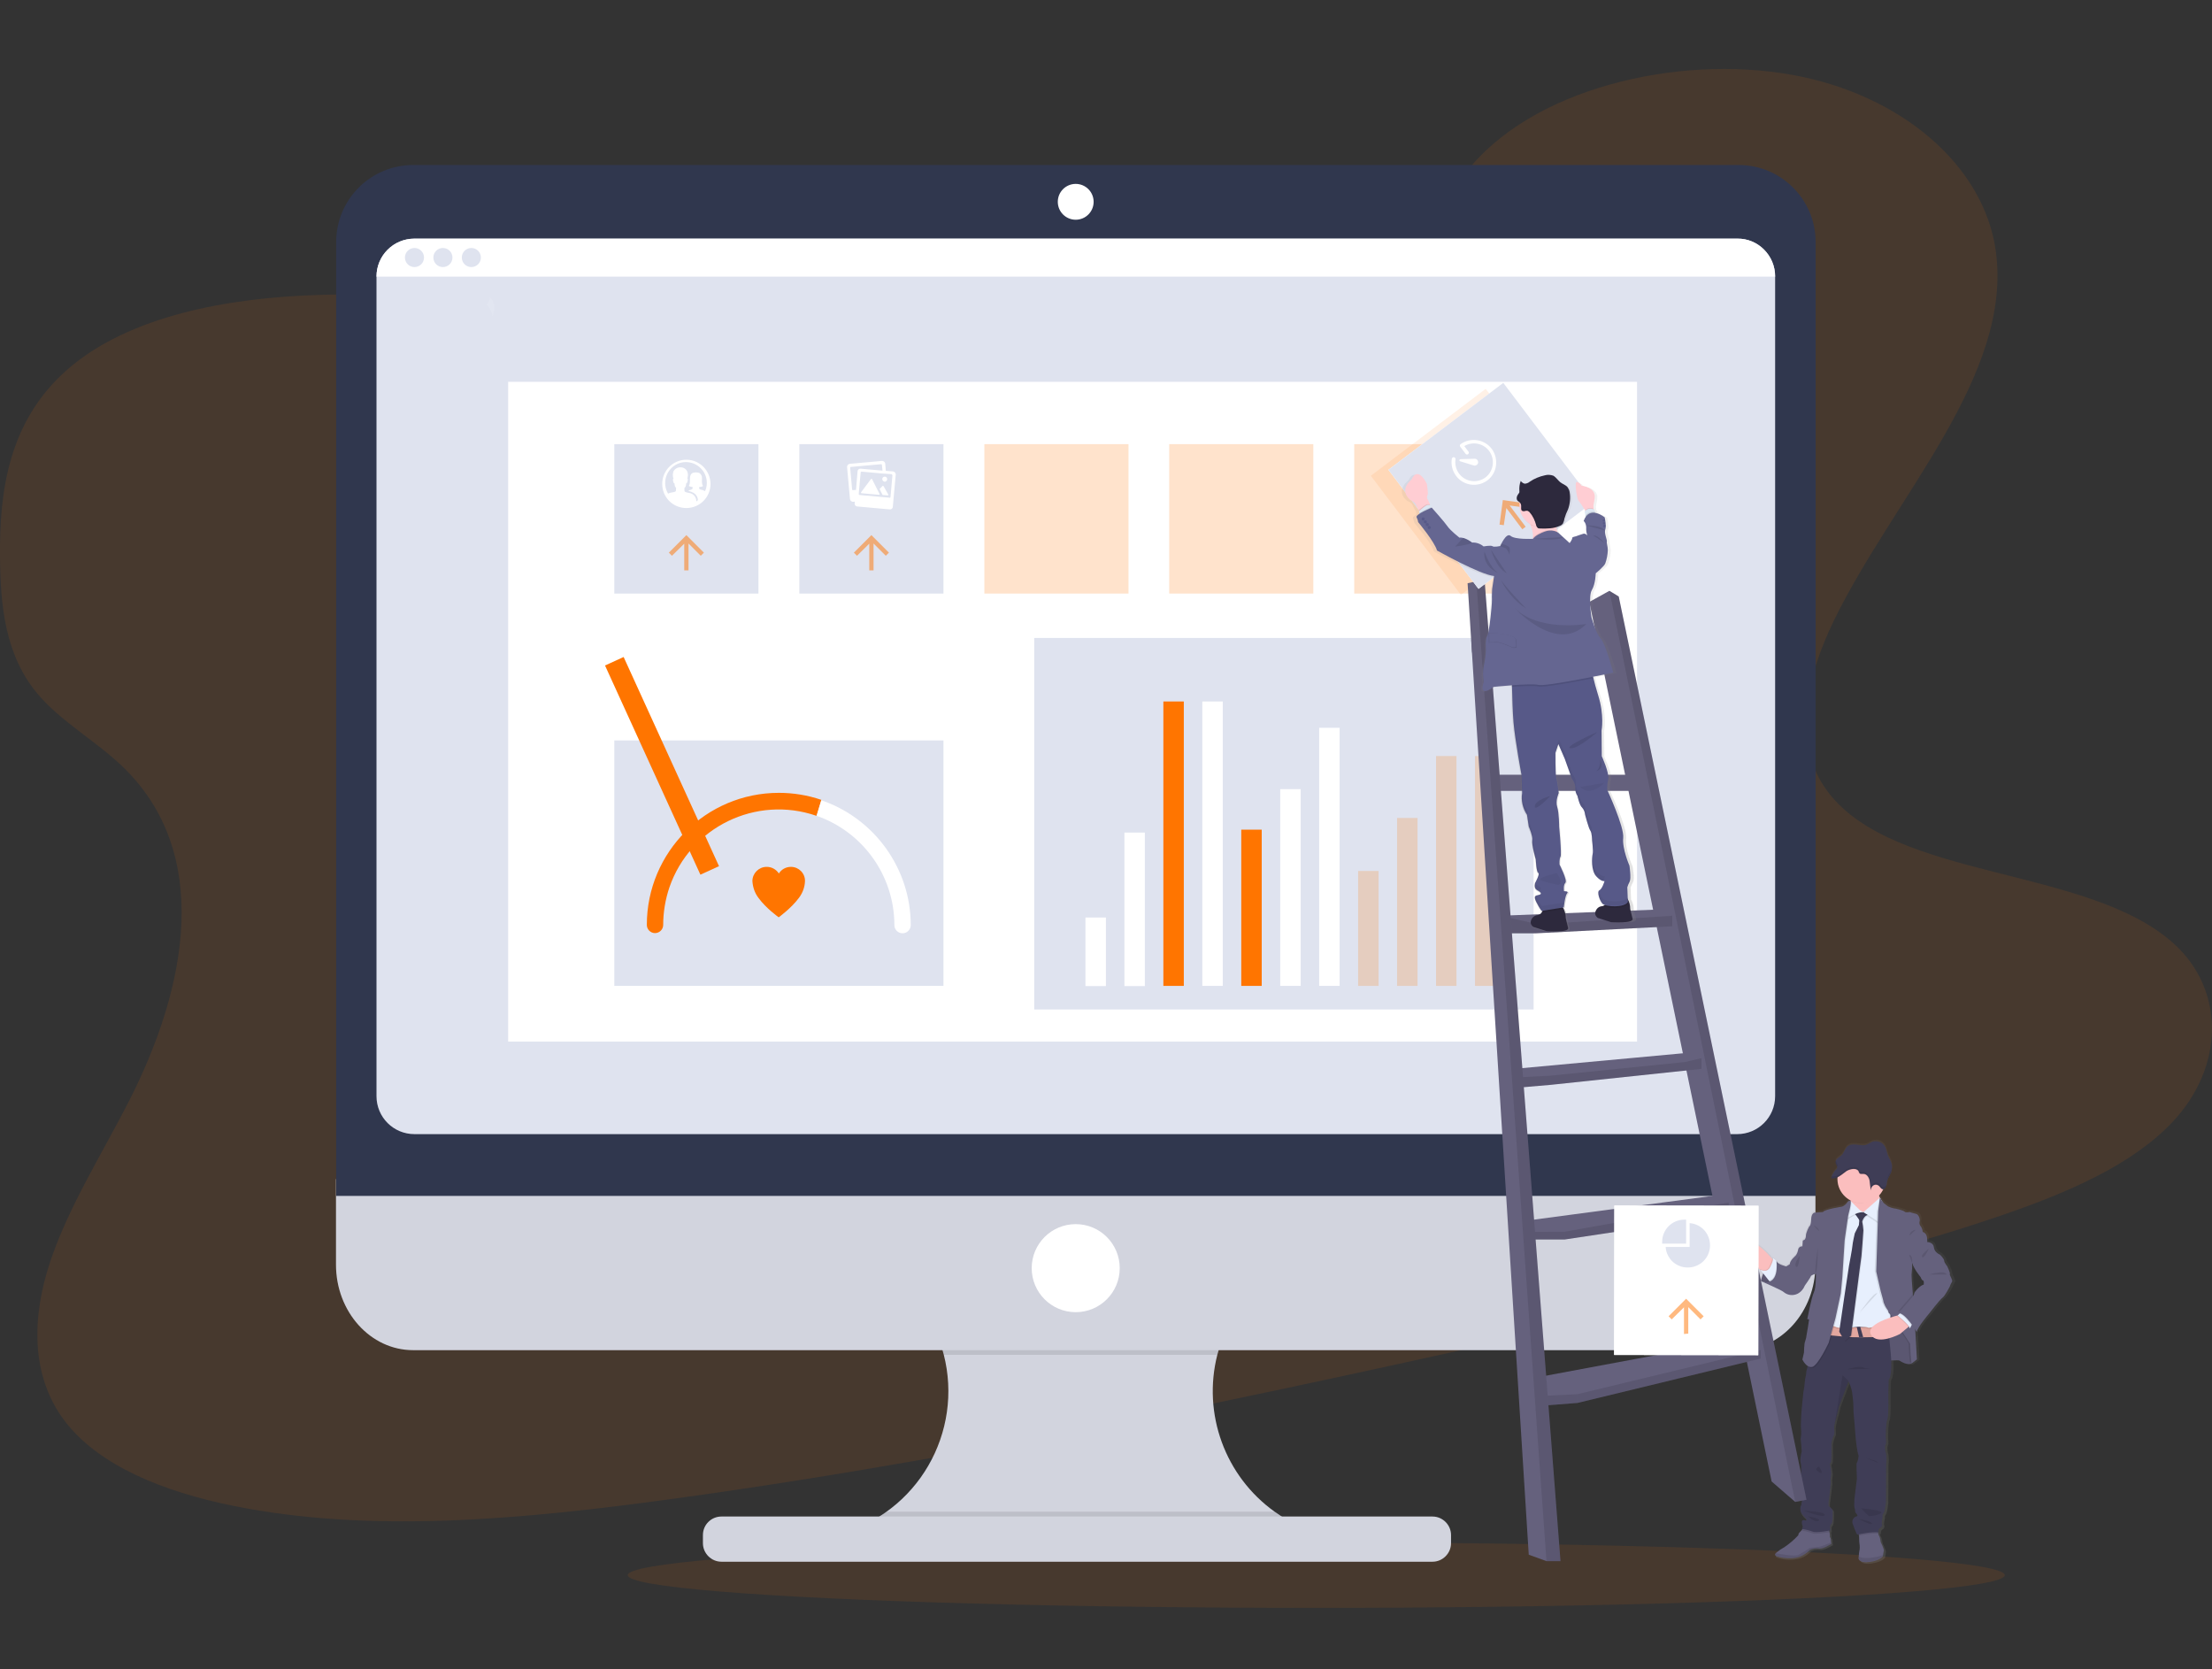 <?xml version="1.0" encoding="utf-8"?>
<!-- Generator: Adobe Illustrator 23.0.4, SVG Export Plug-In . SVG Version: 6.00 Build 0)  -->
<svg version="1.1" id="Layer_1" xmlns="http://www.w3.org/2000/svg" xmlns:xlink="http://www.w3.org/1999/xlink" x="0px" y="0px"
	 viewBox="0 0 1135.7 856.8" style="enable-background:new 0 0 1135.7 856.8;" xml:space="preserve">
<rect x="0" y="0" width="1135.7" height="856.8" fill="#333333" stroke="none"/>
<style type="text/css">
	.st0{opacity:0.1;fill:#FF7500;enable-background:new    ;}
	.st1{fill:#444053;}
	.st2{fill:none;stroke:#444053;stroke-miterlimit:10;}
	.st3{fill:#D2D4DE;}
	.st4{opacity:0.1;enable-background:new    ;}
	.st5{fill:#30374E;}
	.st6{fill:#DFE3EF;}
	.st7{fill:#FFFFFF;}
	.st8{fill:url(#SVGID_1_);}
	.st9{fill:#65617D;}
	.st10{fill:#FBBEBE;}
	.st11{fill:#E7EFFD;}
	.st12{fill:#3F3D56;}
	.st13{fill:#E3A79F;}
	.st14{opacity:0.1;}
	.st15{opacity:0.2;fill:#FF7500;enable-background:new    ;}
	.st16{opacity:0.5;fill:#FF7500;enable-background:new    ;}
	.st17{fill:#FF7500;}
	.st18{fill:url(#SVGID_2_);}
	.st19{fill:#2D293D;}
	.st20{fill:#575988;}
	.st21{opacity:5.000000e-02;enable-background:new    ;}
	.st22{opacity:5.000000e-02;}
	.st23{fill:#FFCDD3;}
	.st24{fill:#DCE6F2;}
	.st25{fill:#656691;}
	.st26{opacity:0.1;fill:#FFFFFF;enable-background:new    ;}
</style>
<title>data trends</title>
<path class="st0" d="M584.5,172.8c-71.4,11.9-142.9,5.5-211.7-3.4s-137.5-20.2-209.1-18c-46,1.4-97.2,10.5-129,38.2
	C4.1,216.3-0.3,252.8,0,285.8c0.2,24.8,2.5,50.5,19.4,70.5c11.7,13.9,29.5,23.9,43,36.7c47,44.6,33.7,113.6,3.9,172.1
	c-14,27.4-31.1,54.4-40.5,82.5s-10.3,58.5,7.4,81.8c17.5,23.1,51.1,36.4,86,43.5c70.9,14.5,149.6,7,225.7-3.4
	c168.4-23.1,335-60.5,501-97.8c61.5-13.8,123.2-27.7,182.3-48c32.8-11.3,66.2-25.4,87.3-47.8c26.7-28.5,26.9-67.7,0.6-91.5
	c-44.2-39.9-143.2-32.4-177.6-77.9c-18.9-25-11.2-58.6,3.2-88.2c31-63.4,91.8-125.6,83-189.4c-6-43.8-48.4-80.4-104.7-90.5
	C861,27.8,785.6,45.5,752.3,89C717.8,133.8,647.6,162.3,584.5,172.8z"/>
<path class="st1" d="M889.3,151.4l0.3,0.5c-27.1,33.8-28.9,86.4-29,86.8l-5.7-6.6C855,231.7,862,185.5,889.3,151.4z"/>
<path class="st2" d="M902.2,234.2c0,0-14.7-30.7-1.6-50.7"/>
<path class="st2" d="M927,156.7c0,0-20.1,19.2-17.6,29.9"/>
<path class="st2" d="M914.8,149.9c0,0-18.9,3.4-21.5-2.8"/>
<path class="st2" d="M890.3,127.1c0,0,9.5,12.6,12,9.8"/>
<path class="st2" d="M872.9,137.7c0,0-0.1,28.2-7.7,30.2"/>
<path class="st2" d="M810,174.3c0,0,30.5,2.6,44.6-13.1"/>
<path class="st2" d="M865,104.3c0,0-7.4,28.7-27.8,36.4"/>
<path class="st2" d="M791.7,144.1c0,0,21.6,7.5,40.2-11.6"/>
<path class="st2" d="M792.5,107c0,0,17.9,0.1,22.2-5.7"/>
<ellipse class="st0" cx="675.8" cy="808.6" rx="353.5" ry="16.8"/>
<path class="st3" d="M668.6,784.1v7.8H437.3v-6.4c39.4-14.6,59.4-58.3,44.9-97.7c-7-18.9-21.3-34.3-39.6-42.7H667
	c-20.9,9.6-36.3,28.1-42,50.4c-7.7,30.3,4,62.3,29.4,80.5C658.8,779.2,663.6,781.9,668.6,784.1z"/>
<path class="st4" d="M667,645.1c-20.9,9.6-36.3,28.1-42,50.4H484.6c-5.7-22.3-21.1-40.8-42-50.4H667z"/>
<path class="st3" d="M172.5,605.3v43.9c0,24.2,17.7,43.9,39.6,43.9h680.4c21.9,0,39.6-19.7,39.6-43.9v-43.9H172.5z"/>
<path class="st4" d="M668.6,784.1v7.8H437.3v-6.4c6.3-2.4,12.3-5.6,17.8-9.5h199.2C658.8,779.2,663.6,781.9,668.6,784.1z"/>
<path class="st3" d="M370.4,778.5h365.1c5.2,0,9.5,4.3,9.5,9.5v4.2c0,5.2-4.3,9.5-9.5,9.5H370.4c-5.2,0-9.5-4.3-9.5-9.5V788
	C360.9,782.7,365.2,778.5,370.4,778.5z"/>
<path class="st5" d="M932.2,124.3c0-21.9-17.7-39.6-39.6-39.6l0,0H212.2c-21.9,0-39.6,17.7-39.6,39.6l0,0v489.6h759.6V124.3z"/>
<path class="st6" d="M911.4,142v420.7c0,10.8-8.7,19.5-19.5,19.5l0,0H212.8c-10.8,0-19.5-8.7-19.5-19.5c0,0,0,0,0,0V142
	c0-10.8,8.7-19.5,19.5-19.5c0,0,0,0,0,0h679.2C902.7,122.4,911.5,131.2,911.4,142C911.4,142,911.4,142,911.4,142z"/>
<circle class="st7" cx="552.3" cy="103.6" r="9.2"/>
<circle class="st7" cx="552.3" cy="651" r="22.6"/>
<path class="st7" d="M911.4,142H193.3c0-10.8,8.7-19.5,19.5-19.5c0,0,0,0,0.1,0h679.2C902.7,122.4,911.4,131.2,911.4,142
	C911.4,141.9,911.4,142,911.4,142z"/>
<circle class="st6" cx="212.8" cy="132.2" r="4.9"/>
<circle class="st6" cx="227.4" cy="132.2" r="4.9"/>
<circle class="st6" cx="242" cy="132.2" r="4.9"/>
<rect x="260.9" y="196" class="st7" width="579.6" height="338.7"/>
<linearGradient id="SVGID_1_" gradientUnits="userSpaceOnUse" x1="345.594" y1="34.052" x2="345.594" y2="251.651" gradientTransform="matrix(1 0 0 -1 604.25 836.43)">
	<stop  offset="0" style="stop-color:#808080;stop-opacity:0.25"/>
	<stop  offset="0.54" style="stop-color:#808080;stop-opacity:0.12"/>
	<stop  offset="1" style="stop-color:#808080;stop-opacity:0.1"/>
</linearGradient>
<path class="st8" d="M1002.3,653.3c0.2-0.6-1.4-3.8-1.4-3.9s-1.6-1.9-1.6-2.9s-2.2-3.2-2.2-3.2s-2.9-1.2-3.2-3.8s-3.5-2.7-3.5-2.7
	l0,0c0,0,0-0.2,0-0.6c0.1-1-0.1-2.1-0.4-3.1c-0.4-0.7-1-1.3-1.8-1.5c-0.1-1-0.5-1.9-1-2.7c-0.7-0.8-1-1.8-0.7-2.8
	c0.3-1-0.4-3.5-2-3.9s-3.3-0.9-3.3-0.9l-0.4,0.1l-0.2-0.1c-0.4,0.1-0.7,0.1-1.1,0.1c-0.3,0-0.6-0.1-0.9-0.3
	c-0.5-0.6-4.8-1.7-5.6-1.7c-1.1-0.2-2.1-0.5-3.1-1l-2.3-1.7c-0.8-0.8-1.4-1.8-2-2.7l0,0l0,0c-0.2-0.4-0.4-0.9-0.5-1.4l0,0
	c0.8-0.8,1.5-1.7,2-2.7l0.2-0.3c0.1,0,0.2,0,0.3,0l0.1-0.1c0.5-0.3,0.9-0.8,1.1-1.3l0,0c0-0.1,0.1-0.2,0.1-0.3v-0.1
	c0-0.1,0-0.2,0-0.2c0,0,0-0.1,0-0.1c0-0.1,0-0.2,0-0.2c0,0,0-0.1,0-0.1v-0.3l0,0c0-0.4,0.1-0.7,0.2-1.1l0,0c0.5-1.4,1.1-2.7,1.8-3.9
	l0,0c0.1-0.2,0.2-0.4,0.2-0.6c0.1-0.2,0.2-0.4,0.2-0.6c0-0.1,0-0.1,0-0.2c0-0.2,0.1-0.3,0.1-0.5s0-0.1,0-0.2c0-0.2,0.1-0.4,0.1-0.7
	c0.1-1.3-0.1-2.5-0.5-3.7c-0.4-1-1-1.9-1.4-2.8c-0.6-1.5-0.8-3.2-1.5-4.6c-1.2-2.4-4-3.5-6.6-2.7c-1.2,0.4-2.1,1.3-3.3,1.6
	c-1.6,0.5-3.2,0.1-4.8-0.1s-3.4-0.2-4.7,0.8c-1.5,1.2-1.9,3.5-3.3,4.8c-0.6,0.6-1.3,0.9-1.9,1.4c-0.4,0.3-0.8,0.8-1,1.3v0.1
	c0,0,0,0.1,0,0.1c0,0.1,0,0.1,0,0.2c0,0,0,0.1,0,0.1c0,0.1,0,0.2,0,0.3l0,0c0,0.1,0,0.2,0,0.3c0,0,0,0,0,0.1c0,0.1,0,0.1,0.1,0.2
	l0,0l0.1,0.2l0.1,0.1c0,0,0,0.1,0,0.1c0.2,0.4,0.4,0.8,0.5,1.2c0.1,0.3,0.1,0.5,0,0.8c-0.1,0.3-0.3,0.6-0.6,0.8
	c-1,1.1-1.9,2.4-2.4,3.8c-0.1,0.2-0.1,0.3-0.2,0.5l0,0h0.1c0.1,0,0.3,0.1,0.5,0.1h0.3c0.4,0,0.7,0,1.1-0.1l0.3-0.1
	c0.4-0.1,0.7-0.2,1.1-0.4c0,0.1,0,0.2,0,0.3v0.2c0,4.7,2.7,9,6.9,11.1c0,0.1,0,0.2,0,0.3c0,0.1,0,0.2,0,0.3l-0.1-0.1
	c0,0-1-0.5-1.8,0.9c-0.7,0.9-1.6,1.6-2.6,2c0,0-9.6,1.5-10,2.8l-4.5,0.3c0,0-1.6,0.2-1.7,3.5s-1,3.6-1,3.6s-1.8,3.2-1.7,4.9
	c0,1-0.5,2-1.4,2.5l-0.2,3c-1.1-0.1-2.1,0.7-2.2,1.8c0,0,0,0,0,0c-0.2,1.1-0.7,2.1-1.3,3c0,0-2.9,2.4-3.1,4.5l-1.8,1.1
	c0,0-4.2-0.9-5.1-2.6l-0.3-0.3l0,0l0,0c-0.5-0.6-1.1-1.1-1.7-1.5c0.1,0.3,0.1,0.6,0.1,0.8l-0.3-0.3l-0.5-1c0,0-6.2-7.1-10.2-7.6l0,0
	c-0.9,0.2-1.5,0.9-1.8,1.7c-0.5,1.7-1,4.5,0.3,5.9l6.2,6.7l0.2,0.1l1.4,1.7c-0.2,0.5-0.4,1.1-0.6,1.6l0,0c0,0.1-0.1,0.2-0.1,0.3v0.1
	l-0.1,0.3c0,0.1,0,0.1,0,0.2v0.1c-0.2,0.5-0.2,0.9-0.3,1.2l-0.3-0.1l0.3,0.2l0,0c0,0,0,0.1,0,0.1l0.3,0.1c1.8,0.8,11.1,4.8,11.5,5.5
	c2,1.7,4.8,2.1,7.2,1c1.8-0.9,3.2-2.4,3.8-4.2c1.1-1.5,2.2-3.1,3.1-4.7c0.1-0.6,2.5-1.4,2.5-1.4s0.2,7-1,9.6s-3.5,13.9-3.5,13.9
	c0.1,0,0.3,0,0.5,0l-0.1,0.7c0.2,0,0.4,0,0.6,0c-0.2,1.3-1.1,7.3-1.1,7.3c-0.1,1.3-0.4,2.5-0.8,3.7c-0.5,0.9-0.6,5.9-0.6,5.9
	l-0.8,3.6c0,0,0.1,0.2,0.3,0.6l0,0c0.6,1.2,1.4,2.3,2.4,3.1c-0.1,0.6-0.2,1.1-0.4,1.6c-0.3,0.8-0.5,1.7-0.4,2.5
	c-0.4,1.7-0.7,3.4-0.8,5.2c-0.1,1.3-0.2,2.7-0.6,4l-1,9.1c0,0-0.6,7.9-0.3,10c0.2,1.7,0.1,3.4-0.2,5.1c0,0,0.6,6.2,0.5,6.9
	s-1,3.6-0.5,5.2s0.2,6.1,0.2,6.1s0.3,5.9,0.7,7.8c0.2,1.4,0.2,2.9-0.1,4.3c-0.1,1.3-0.3,2.7-0.5,4c-0.2,0-1.5,2.8,1.3,5.5
	s1.1,2.3,1.1,2.3s-2.2-1.1-2,1.2s0.6,1.6,0.6,1.5l-0.5,1.7l0.4,0c-0.1,0.1-0.2,0.2-0.3,0.4c-0.3,0.4-0.7,0.8-1.1,1.1
	c-0.4,0.4-0.7,0.9-0.7,1.5c-2.2,2.4-4.8,4.6-7.5,6.4c-1.5,0.8-3,1.8-4.3,2.9c-0.7,0.7-0.5,1.3,0.8,1.7c3.7,1.2,7.7,1.2,11.4,0.2
	c2.1-0.7,4.1-2,5.6-3.6c1.4-0.7,2.9-0.9,4.5-0.7c2.2,0.4,6.7-2.5,6.7-2.5l-0.1-0.7l-0.2-2.1c-0.3-0.4-0.4-0.8-0.4-1.3
	c0-0.6,0-1.3-0.2-1.9c0-0.2-0.1-0.4-0.1-0.6l0.4-0.1c0,0-0.5-2.7,0.4-3.2s0.7-7.4,0.7-7.4c-0.5-0.7-1.1-1.3-1.8-1.8
	c-0.6-0.3-0.1-3.5,0-3.9s1-8.5,1-8.5c-0.2-1.2-0.1-2.5,0.1-3.7c0.4-1.1-0.5-5.3-0.5-5.3c-0.2-0.4-0.1-0.9,0.3-1.2
	c0.6-0.6,0.4-6.2,0.4-6.2s0-2.8,0-3.6c0.2-1.5,0.6-2.9,1.2-4.3c0.6-0.9,0.2-3.7,0.2-3.7l0,0v-0.2c0-0.1,0-0.2,0-0.3v-0.3
	c0.2-1.5,0.6-3,1-4.5c0.7-2.2,1.5-6.1,1.5-6.1l4.9-12.8v-0.2c1.3,2.5,2.1,5.3,2.3,8.1c0.3,2,0.4,3.9,0.4,5.9c0,2.4,0.2,4.8,0.5,7.2
	c0,0,0.7,8.5,0.7,8.9s0.8,6.9,1.4,7.9s-0.5,4-0.8,4.3s0.1,8,0.1,8s-0.8,6.1-1,7.3s-0.8,6.1-0.3,8s0.3,2.1,0.3,2.1s1.9,1.9,0.8,2.1
	c-1.6,0.3-2.6,1.9-2.2,3.5c0,0.1,0.1,0.2,0.1,0.4c0.7,1.9,1.4,3.8,2.3,5.6l0.9-0.2v0.6l0.1,3.1c0.2,1.2,0.2,2.4,0.2,3.7
	c-0.2,0.5-0.4,2.8-0.5,4.1c0,0.5-0.1,0.8-0.1,0.8s0,2.8,5.9,1.9s6.9-3.1,6.9-3.1s0-0.1,0-0.3c0.1-0.5,0.3-1.7,0.4-2.3
	c0.2-0.8-1.7-4.6-1.7-4.6s-0.3-2.6-0.8-3.2c-0.2-0.3-0.4-0.7-0.4-1.1c0-0.2-0.1-0.4-0.1-0.6l0.4,0.1c0,0-0.3-1.8,0.9-2.4
	c0.8-0.4,1.2-1.5,0.7-2.3c0-1.2,0.2-2.3,0.5-3.5c-0.2-0.6,0-1.2,0.4-1.7c0.8-0.7,1.3-5.9,1.3-5.9l0.1-19.8c0.2-1.6,0.2-3.3,0-4.9
	c-0.4-1.4-0.8-4.1-0.3-4.9s0.1-4.1,0.1-4.1s0-7.2,0.8-9s0.5-13,0.5-13l0.2-7.4c0,0,1.7-1.6,1.3-10.1c1.8-0.1,3.9-0.2,4.2,0.1
	c0.6,0.5,4.3,2.9,6.5,1.4c0.9-0.6,1.8-1.3,2.6-2l-0.9-15.7c0.6,0.9,0.9,1.5,0.9,1.5c0-2.2,6.2-9.3,6.2-9.3s5.8-7.5,7.1-8.4
	s3.8-5.6,3.8-5.6c0.4-0.9,0.8-1.8,1.3-2.6C1003.9,656.3,1002,653.8,1002.3,653.3z M988.7,658.8c-1.6,0.2-4.9,3.8-5,4.6
	c-0.1,0.5-0.4,1-0.7,1.4c0-0.3,0-0.6-0.1-1c-0.4-4.6-0.8-10.3-0.6-10.8c0.2-1.7,0.3-3.5,0.2-5.2l0,0l0.1-0.1
	c1.1,3.3,4.4,7.2,4.4,7.2s0.6,1.7,1.3,1.7S988.6,658.8,988.7,658.8L988.7,658.8z"/>
<path class="st9" d="M904.1,657.6c0,0,1.9-10.1,8.1-10.1l4.5,9.3l-3,2.1C913.7,658.8,907.1,659,904.1,657.6z"/>
<path class="st4" d="M916.7,656.7l-3,2.1c-2.6,0.1-5.3-0.1-7.9-0.7c-0.6-0.1-1.2-0.3-1.7-0.6c0,0,0-0.1,0-0.2l0,0
	c0.3-1.3,0.7-2.5,1.2-3.7c0.2-0.5,0.4-0.9,0.6-1.4c0.8-1.8,2.2-3.3,3.9-4.3c0.6-0.3,1.3-0.5,2.1-0.5h0.3l0.1,0.2l1.5,3.2
	L916.7,656.7z"/>
<path class="st9" d="M968.1,698.6c0,0,6.5-0.6,7.1-0.2s4.3,2.9,6.5,1.3s0.7-6.8,0.7-7s-0.2-7.6-0.2-7.6l-3.9-5.2l-4.9-9.2l-10-1
	l0.3,14.6v7.5L968.1,698.6z"/>
<path class="st4" d="M968.1,698.6c0,0,6.5-0.6,7.1-0.2s4.3,2.9,6.5,1.3s0.7-6.8,0.7-7s-0.2-7.6-0.2-7.6l-3.9-5.2l-4.9-9.2l-10-1
	l0.3,14.6v7.5L968.1,698.6z"/>
<path class="st10" d="M910.8,647.2c0,0-0.5,6.3-4.5,6.4c0,0-1.1-0.7-2.6-1.8c-3.5-2.6-9-7.6-7.5-12.2c2.2-6.7,12.8,5.6,12.8,5.6
	l0.8,0.9L910.8,647.2z"/>
<path class="st4" d="M910.8,647.2c0,0-0.5,6.3-4.5,6.4c0,0-1.1-0.7-2.6-1.8l-0.3-0.4c0.7,0.3,1.4,0.5,2.2,0.6
	c1.2,0.1,2.4-0.6,2.8-1.8c0.4-0.8,0.8-1.7,1.1-2.5c0.2-0.5,0.3-1,0.4-1.6L910.8,647.2z"/>
<path class="st11" d="M909.2,658.7l-0.9-1.2l-3-3.8l-1.5-2c0.7,0.4,1.4,0.6,2.2,0.6c1.2,0.1,2.3-0.7,2.8-1.8
	c0.4-0.8,0.8-1.7,1.1-2.5c0.5-1.4,0.5-2.1,0.3-2.4c0.6,0.5,1.2,1,1.7,1.5l0,0l0.3,0.3l0.1,0.2l1.5,3c0,0,0,0,0,0.1
	C913.9,651.7,914.4,657.8,909.2,658.7z"/>
<path class="st9" d="M940.3,792.5c0,0-4.4,2.9-6.6,2.4c-1.5-0.2-3,0.1-4.4,0.7c-1.5,1.6-3.4,2.9-5.5,3.6c-3.5,1.2-8.5,0.7-11.3-0.2
	c-1.3-0.4-1.4-1-0.8-1.7c1.3-1.1,2.7-2.1,4.2-2.9c2.7-1.8,5.2-3.9,7.4-6.3c0-0.6,0.3-1.1,0.7-1.5c0.4-0.3,0.7-0.7,1-1.1
	c0.6-0.7,1.1-1.3,1.1-1.3l12.8,0.4c0,0,0.2,0.9,0.4,1.9c0.1,0.6,0.2,1.2,0.2,1.9c-0.1,0.5,0.1,0.9,0.4,1.3l0.2,2.1L940.3,792.5z"/>
<path class="st9" d="M967.2,796.1c-0.2,0.6-0.3,1.7-0.4,2.3c0,0.2,0,0.3,0,0.3s-1,2.3-6.8,3.1s-5.8-1.9-5.8-1.9s0-0.3,0.1-0.7
	c0.1-1.3,0.2-2.7,0.5-4c0.1-1.2,0-2.4-0.2-3.6l-0.1-3.1v-2.2l9.6-1c0.1,0.7,0.2,1.4,0.3,2.1c0.1,0.4,0.2,0.8,0.4,1.1
	c0.5,0.6,0.8,3.1,0.8,3.1S967.4,795.2,967.2,796.1z"/>
<path class="st4" d="M939.1,784.6c0,0,0.2,0.9,0.4,1.9c-1.4,0.2-7.5,1.3-9,0.6c-1.7-0.6-3.6-1.1-5.4-1.3l0.1-0.2
	c0.6-0.7,1.1-1.3,1.1-1.3L939.1,784.6z"/>
<path class="st4" d="M964.3,787.3c-2.4-0.4-7.7,0.6-9.8,1v-2.2l9.6-1C964,785.9,964.1,786.6,964.3,787.3z"/>
<path class="st12" d="M969.7,708.4l-0.2,7.3c0,0,0.3,11.2-0.5,13s-0.8,8.9-0.8,8.9s0.5,3.4-0.1,4.1s-0.2,3.4,0.3,4.8
	c0.2,1.6,0.2,3.3,0,4.9l-0.1,19.7c0,0-0.6,5.1-1.3,5.8c-0.4,0.4-0.6,1.1-0.4,1.7c-0.3,1.1-0.4,2.3-0.5,3.4c0.4,0.8,0.1,1.8-0.7,2.3
	c-1.2,0.6-0.9,2.4-0.9,2.4c-2.8-0.7-11,1.1-11,1.1c-0.9-1.8-1.6-3.7-2.3-5.6c-0.5-1.5,0.2-3.1,1.7-3.7c0.1,0,0.2-0.1,0.4-0.1
	c1.1-0.2-0.8-2.1-0.8-2.1s0.2-0.3-0.3-2.1s0.1-6.7,0.3-7.9l0.9-7.3c0,0-0.4-7.7-0.1-8s1.3-3.3,0.8-4.3s-1.3-7.5-1.3-7.9
	s-0.7-8.8-0.7-8.8s-0.6-5.9-0.5-7.1c0-2-0.1-3.9-0.4-5.9c-0.2-2.8-0.9-5.5-2.2-8l0,0.2l-4.8,12.7c0,0-0.8,3.8-1.5,6
	c-0.4,1.5-0.8,3-1,4.5v0.3c0,0.1,0,0.2,0,0.3v0.2l0,0c0,0,0.4,2.8-0.2,3.6c-0.6,1.3-1.1,2.8-1.2,4.3c0,0.7,0,3.5,0,3.5
	s0.2,5.6-0.4,6.2c-0.3,0.3-0.4,0.8-0.3,1.2c0,0,0.9,4.2,0.5,5.3c-0.2,1.2-0.3,2.4-0.1,3.6c0,0-0.8,8.1-0.9,8.5s-0.7,3.6,0,3.9
	c0.7,0.5,1.3,1.1,1.8,1.8c0,0,0.3,6.8-0.7,7.3s-0.4,3.2-0.4,3.2s-7.5,1.5-9.2,0.6c-1.7-0.6-3.6-1.1-5.4-1.3l0.5-1.7
	c0,0.1-0.4,0.6-0.6-1.5s1.9-1.2,1.9-1.2s1.7,0.4-1-2.3s-1.4-5.5-1.2-5.5c0.3-1.3,0.4-2.7,0.5-4c0.3-1.4,0.3-2.8,0.1-4.3
	c-0.4-1.9-0.7-7.7-0.7-7.7s0.3-4.4-0.2-6s0.3-4.5,0.5-5.2s-0.5-6.9-0.5-6.9c0.3-1.7,0.4-3.3,0.2-5c-0.3-2.1,0.3-10,0.3-10l0.9-9
	c0.3-1.3,0.5-2.7,0.6-4c0.1-1.7,0.4-3.5,0.8-5.1c0-0.9,0.1-1.7,0.4-2.5c0.4-1.5,0.7-3,0.7-4.5l5-11.4l2.4-10.1l33-0.3
	c0,0,0.1,0.9,0.3,2.5s0.5,3.9,0.8,6.8c0.3,2.6,0.6,5.8,0.9,9.2C971.8,706.5,969.7,708.4,969.7,708.4z"/>
<path class="st10" d="M966.6,617.4l-7.7,8.2c0,0-9.9-4-8.8-5.3c0.4-0.5,0.3-2.2,0.1-4c-0.4-2.9-1.2-6.2-1.2-6.2s17.3-2.8,15.8,0.1
	c-0.5,1.1-0.5,2.3-0.1,3.5C965.2,615,965.8,616.3,966.6,617.4z"/>
<path class="st4" d="M964.8,610.2c-0.5,1.1-0.8,1.2-0.5,2.3c-2.2,2.4-5.1,5.1-8.7,5.1c-1.9,0-3.8-0.4-5.5-1.3
	c-0.4-2.9-1.2-6.2-1.2-6.2S966.3,607.3,964.8,610.2z"/>
<path class="st10" d="M968.1,604.9c0.2,6.8-5.2,12.5-12,12.7c-6.8,0.2-12.5-5.2-12.7-12c0-0.2,0-0.5,0-0.7v-0.2
	c0.2-6.8,6-12.2,12.8-11.9C962.7,593.1,967.9,598.4,968.1,604.9z"/>
<path class="st4" d="M969.8,686.6c-1.6,0-7.1,0.1-13.2,0.2h-0.1h-2h-0.1c-7.2,0.1-14.4-1.3-17.2-1c-6.1,0.6,2.2-5.6,2.2-5.6
	c4.5,1.1,9.2,1.6,13.9,1.4l1.8-0.1c5.5-0.3,11.1-0.8,14-1.7C969.3,681.3,969.5,683.7,969.8,686.6z"/>
<path class="st13" d="M969.8,686.3c-1.6,0-7.1,0.1-13.2,0.2h-0.1h-2h-0.1c-7.2,0.1-14.4-1.3-17.2-1c-6.1,0.6,2.2-5.6,2.2-5.6
	c4.5,1.1,9.2,1.6,13.9,1.4l1.8-0.1c5.5-0.3,11.1-0.8,14-1.7C969.3,681,969.5,683.4,969.8,686.3z"/>
<path class="st4" d="M952.4,620.9l-9.5,4.5l-7.4,57.1c0,0,4.4-2,6.9-0.7s10.2,0.1,10.2,0.1s5.6-0.3,6.5,0.3s10.6-2.6,10.6-2.6
	s1.8-4,0.4-4.6s0.4-6.8,0.4-6.8l-0.8-41.2l-1.7-5.3l-4.5-2.7l-4.5,3.6l-2.2,0.3L952.4,620.9z"/>
<path class="st11" d="M952.4,620.2l-9.5,4.5l-7.4,57.1c0,0,4.4-2,6.9-0.7s10.2,0.1,10.2,0.1s5.6-0.3,6.5,0.3s10.6-2.6,10.6-2.6
	s1.8-4,0.4-4.6s0.4-6.8,0.4-6.8l-0.8-41.2l-1.7-5.3l-4.5-2.7l-4.6,3.6l-2.2,0.3L952.4,620.2z"/>
<path class="st4" d="M952.2,622.9c0,0,2.8,3.3,2.7,4s-0.2,2.3-0.2,2.3l-2.1,4.2c0,0-1.1,5.2-1.1,6.3s-1.8,10.5-1.8,10.5l-2.2,14.6
	l-2.8,19.1l2.8,4.8l3.3-2.8l4.4-34l0.9-6.7c0,0,1-12.1,1-13.3c-0.1-1.5-0.3-3-0.6-4.5c0,0,0.7-3.1,3.5-3.8s-0.2-0.2-0.2-0.2
	l-1.6-1.3l-1.4,0.6C956.9,622.7,953,621.4,952.2,622.9z"/>
<path class="st12" d="M951.9,622.6c0,0,2.8,3.3,2.7,4s-0.2,2.3-0.2,2.3l-2.1,4.2c0,0-1.2,5.3-1.2,6.3s-1.8,10.5-1.8,10.5l-2.2,14.6
	l-2.8,19.1l2.8,4.8l3.3-2.8l4.4-34l0.9-6.7c0,0,1-12.1,1-13.3c-0.1-1.5-0.3-3-0.6-4.5c0,0,0.7-3.1,3.5-3.8s-0.2-0.2-0.2-0.2
	l-1.6-1.3l-1.4,0.6C956.6,622.4,952.7,621.1,951.9,622.6z"/>
<path class="st4" d="M950.1,617.1c0,0-0.4,0.3-0.5,2.4c-0.3,2.3-0.9,4.5-1.6,6.8c0,0,5.4-3.7,8.1-3.3L950.1,617.1z"/>
<path class="st11" d="M950.1,616.5c0,0-0.4,0.3-0.5,2.4c-0.3,2.3-0.9,4.6-1.6,6.8c0,0,5.4-3.7,8.1-3.3L950.1,616.5z"/>
<path class="st4" d="M964.8,615.4l-8.5,7.5c0,0,7.2,4.3,8.1,5.3s1.9-10.2,1.9-10.2L964.8,615.4z"/>
<path class="st11" d="M965.2,614.8l-8.5,7.5c0,0,7.2,4.3,8.1,5.3s1.9-10.2,1.9-10.2L965.2,614.8z"/>
<path class="st4" d="M950.4,617.1c0,0-0.9-0.5-1.8,0.9c-0.6,0.9-1.5,1.6-2.5,2c0,0-9.5,1.5-9.8,2.8l-4.4,0.3c0,0-1.6,0.2-1.7,3.5
	s-1,3.6-1,3.6s-1.8,3.2-1.7,4.9c0,1-0.5,2-1.4,2.5l6.5,16.9c0,0,0.2,7-1,9.5s-3.4,13.8-3.4,13.8s0.9-0.2,0.9,0.4s-1.1,7.4-1.1,7.4
	c-0.1,1.2-0.4,2.5-0.8,3.6c-0.5,0.9-0.6,5.8-0.6,5.8l-0.8,3.5c0,0,2,4.4,5,3.8s8.5-12.4,8.5-12.4l3.5-12.7l2.7-12.6l0.8-8.5
	l1.2-18.9l1.8-12.5C949.1,624.7,951.1,618,950.4,617.1z"/>
<path class="st9" d="M950.1,616.5c0,0-0.9-0.5-1.8,0.9c-0.6,0.9-1.5,1.6-2.5,2c0,0-9.5,1.5-9.8,2.8l-4.4,0.3c0,0-1.6,0.2-1.7,3.5
	s-1,3.6-1,3.6s-1.8,3.2-1.7,4.9c0,1-0.5,2-1.4,2.5l6.5,16.9c0,0,0.2,7-1,9.5s-3.4,13.8-3.4,13.8s0.9-0.2,0.9,0.4s-1.2,7.4-1.2,7.4
	c-0.1,1.2-0.4,2.5-0.8,3.6c-0.5,0.9-0.6,5.8-0.6,5.8l-0.8,3.5c0,0,2,4.4,5,3.8s8.5-12.4,8.5-12.4l3.5-12.7l2.7-12.6l0.8-8.5
	l1.2-18.9l1.8-12.5C948.8,624.1,950.8,617.4,950.1,616.5z"/>
<path class="st4" d="M916.7,656.7l-3,2.1c-2.6,0.1-5.3-0.1-7.9-0.7l-1.7-0.8l-0.3-0.1l0.3,0.1c1.3,0.5,2.8,0.5,4.2,0.1
	c4.3-1.4,3.8-8.5,3.6-10.1c0-0.2,0-0.3,0-0.3l0,0l0,0c0.1,0.1,0.1,0.2,0.2,0.3l0.2,0.2l0,0l1.5,3c0,0,0,0,0,0.1L916.7,656.7z"/>
<path class="st9" d="M927.1,636.4l-1.5,0.4l-0.2,3c-1.1-0.1-2.1,0.7-2.2,1.8c-0.2,1.1-0.6,2.1-1.3,3c0,0-2.9,2.4-3,4.4l-1.8,1.1
	c0,0-4.1-0.9-5-2.6c0,0,1.9,13.4-8.1,10.1c0,0,11.2,4.9,11.7,5.6c2,1.7,4.7,2.1,7.1,1c1.8-0.9,3.1-2.4,3.8-4.2c0,0,3-4.2,3.1-4.8
	s2.4-1.3,2.4-1.3l4.5-10.8L927.1,636.4z"/>
<path class="st4" d="M963.6,621.7l1.5-6.9c0.3,1,0.7,1.9,1.3,2.8l2.2,1.7c1,0.5,2,0.8,3,1c0.8,0,5,1.1,5.5,1.7s2.6,0.2,2.6,0.2
	s1.7,0.6,3.2,0.9s2.2,2.9,1.9,3.8c-0.3,1,0,2.1,0.7,2.8c0.5,0.8,0.8,1.7,0.9,2.7c0.8,0.2,1.4,0.8,1.8,1.5c0.3,1.2,0.5,2.4,0.4,3.6
	l-7.7,10.9c0.1,1.7,0,3.4-0.2,5.1c-0.3,0.9,1.1,16.8,1.1,16.8l1.6,27.3c-0.8,0.7-1.7,1.4-2.6,2c-0.5,0.2-0.9-9.7-0.9-10
	s-12-18-12-18c-0.7-1-1.2-2.1-1.6-3.2c0-0.6-1.5-5.8-1.5-5.8l-2.3-10.1L963.6,621.7z"/>
<path class="st9" d="M989.5,637c0,0.4,0,0.6,0,0.6l-7.8,10.9l0,0c0.1,1.7,0,3.4-0.2,5.1c-0.2,0.5,0.2,6.1,0.6,10.7
	c0.3,3.3,0.5,6.1,0.5,6.1l0.7,11.6l0.9,15.8c-0.8,0.7-1.7,1.4-2.6,2c-0.5,0.2-0.9-9.7-0.9-10s-12-18-12-18c-0.7-1-1.2-2.1-1.6-3.2
	c0-0.6-1.5-5.8-1.5-5.8l-2.3-10.1l1-31l0.9-6.9c0.6,1,1.2,1.9,2,2.8l2.2,1.7c1,0.5,2,0.8,3,1c0.8,0,5,1.1,5.5,1.7s2.6,0.2,2.6,0.2
	s1.7,0.6,3.2,0.9s2.2,2.9,1.9,3.8c-0.3,1,0,2.1,0.7,2.8c0.5,0.8,0.8,1.7,0.9,2.7c0.8,0.2,1.4,0.8,1.8,1.5
	C989.4,634.8,989.5,635.9,989.5,637z"/>
<path class="st4" d="M925.9,775.5c0.3,0,11.2,0.4,11,2.2S925.9,775.5,925.9,775.5z"/>
<path class="st4" d="M928.3,778.4c0,0,7.3,1.2,5.4,2.3S928.3,778.4,928.3,778.4z"/>
<path class="st4" d="M955.6,774.3c0,0,12.2,1,10.3,2.4s-6.1,1.6-6.3,1.6C958.2,777.1,956.9,775.8,955.6,774.3z"/>
<path class="st4" d="M954.1,779.7c0,0,6.8,1.1,7,2.4S954.1,779.7,954.1,779.7z"/>
<path class="st4" d="M957.8,748.4c0,0,6.2,1.5,6.5,2.5L957.8,748.4z"/>
<path class="st4" d="M934,752.9c0,0-3.2,0.9-0.1,2.8S934,752.9,934,752.9z"/>
<path class="st4" d="M948.3,702.9c0.4,0,6-1.9,8-1c1.4,0.5,2.9,0.8,4.4,0.8L948.3,702.9z"/>
<path class="st4" d="M949,708.8l0,0.5l-4.8,12.7c0,0-0.8,3.8-1.5,6c-0.4,1.5-0.8,3-1,4.5L946,706L949,708.8z"/>
<path class="st12" d="M956.6,686.4h-2h-0.1l-1.2-5.2l1.8-0.1L956.6,686.4z"/>
<path class="st10" d="M981.1,680.1l-1.3,1.1l-4.3,3.6c0,0-11.7,6.2-14.9,0.3c-2.8-5.2,10.4-9,13.6-9.8l0.7-0.2L981.1,680.1z"/>
<path class="st4" d="M931.1,629c0,0,2.3,1,2.8,2.5S931.1,629,931.1,629z"/>
<path class="st4" d="M924.1,644.6c0,0-3.3,4-2,5.6S924.1,644.6,924.1,644.6z"/>
<path class="st4" d="M983.6,631.3c0,0-3.1,0.3-3.2,3L983.6,631.3z"/>
<path class="st4" d="M954.7,673.9c0.3-0.3,7.5-10.9,9.2-10L954.7,673.9z"/>
<path class="st4" d="M968.1,604.9c0,2-0.5,4-1.5,5.8h-0.1c-0.8-0.2-1.2-1.1-1.8-1.7c-0.8-0.7-1.9-0.9-2.8-0.4
	c-0.9,0.5-1.5,1.6-1.4,2.7c-0.4-1.7-0.3-3.4-0.7-5.1s-1.5-3.4-3.2-3.4c-0.7,0-1.5,0.3-2-0.3c-0.3-0.3-0.4-0.8-0.6-1.2
	c-1.1-1.8-4.6-0.9-6,0c-1.5,1.2-3.1,2.3-4.8,3.3c0.2-6.8,6-12.2,12.8-11.9C962.7,593,967.9,598.4,968.1,604.9L968.1,604.9z"/>
<path class="st12" d="M954.2,601.1c0.2,0.4,0.3,0.9,0.6,1.2c0.5,0.5,1.3,0.2,2,0.3c1.6,0,2.8,1.7,3.1,3.4s0.3,3.4,0.7,5.1
	c-0.1-1.1,0.4-2.1,1.4-2.7c0.9-0.5,2-0.3,2.8,0.4c0.6,0.6,1,1.5,1.8,1.7s1.5-0.6,1.8-1.4c0.2-0.9,0.3-1.7,0.5-2.6
	c0.3-1.6,1.4-3,2-4.5c0.7-1.9,0.7-3.9-0.1-5.8c-0.4-1-1-1.8-1.4-2.8c-0.6-1.5-0.8-3.2-1.5-4.6c-1.2-2.4-4-3.5-6.5-2.7
	c-1.1,0.4-2.1,1.2-3.3,1.6c-1.5,0.5-3.2,0.1-4.8-0.1s-3.3-0.2-4.6,0.8c-1.5,1.2-1.9,3.5-3.3,4.8c-0.6,0.5-1.3,0.9-1.9,1.4
	c-0.7,0.5-1.1,1.3-1.1,2.1c0.1,1.1,1.1,2.1,0.8,3c-0.1,0.3-0.3,0.5-0.6,0.8c-1.2,1.2-2,2.7-2.5,4.3c2.8,0.9,5.8-2.2,8-3.7
	C949.6,600.2,953,599.3,954.2,601.1z"/>
<path class="st4" d="M981.1,680.1l-1.3,1.1c-1.1-1.9-5.8-5.7-5.8-5.7l0.2-0.2l0.7-0.2L981.1,680.1z"/>
<path class="st11" d="M982.4,678.2c0,0-0.5,1.2-1,2.2s-1,1.9-1,1.2c-0.1-1.5-6.1-6.3-6.1-6.3l0.8-0.8l1-0.9L982.4,678.2z"/>
<path class="st4" d="M982.6,670.4l0.7,11.6c-1.6-2.5-6-9-8.9-8.7l6.9-8c0.3-0.3,0.5-0.7,0.8-1C982.3,667.7,982.6,670.4,982.6,670.4z
	"/>
<path class="st4" d="M982.4,678.2c0,0-0.5,1.2-1,2.2c-1.8-2.5-4.3-5.4-6.3-6l1-0.9L982.4,678.2z"/>
<path class="st9" d="M987.6,636.1l1.9,1.5c0,0,3.1,0,3.4,2.7s3.2,3.8,3.2,3.8s2.1,2.1,2.1,3.1s1.6,2.8,1.6,2.9s1.6,3.3,1.3,3.9
	s1.7,3.1,1.1,4c-0.5,0.8-0.9,1.7-1.2,2.6c0,0-2.4,4.7-3.7,5.6s-7,8.3-7,8.3s-6.1,7.1-6.1,9.3c0,0-6-10-9.5-9.7l6.9-8
	c0,0,1.2-1.3,1.2-2.1s3.3-4.4,4.9-4.5c0,0,0.3-2.1-0.4-2.2s-1.2-1.7-1.2-1.7s-4.6-5.4-4.6-8.8S987.6,636.1,987.6,636.1z"/>
<path class="st4" d="M990.3,641c0,0-4.4,3.2-3.4,4.3S990.3,641,990.3,641z"/>
<path class="st4" d="M990.5,654.3c0,0,8.1-2.6,9,0H990.5z"/>
<path class="st4" d="M940.3,792.5c0,0-4.4,2.9-6.6,2.4c-1.5-0.2-3,0.1-4.4,0.7c-1.5,1.6-3.4,2.9-5.5,3.6c-3.5,1.2-8.5,0.7-11.3-0.2
	c-1.3-0.4-1.4-1-0.8-1.7c3.1,0.6,9.9,1.8,11.7,0.9c2-1.1,4-2.3,5.8-3.6c0,0,4.5-0.6,5.1-0.6c2-0.6,3.9-1.4,5.8-2.2L940.3,792.5z"/>
<path class="st4" d="M966.8,798.3c0,0.2,0,0.3,0,0.3s-1,2.3-6.8,3.1s-5.8-1.9-5.8-1.9s0-0.3,0.1-0.7
	C956,799.8,960,800.5,966.8,798.3z"/>
<path class="st4" d="M933.3,640.4c0,0,0,11.8-1,13S933.3,640.4,933.3,640.4z"/>
<path class="st4" d="M980.2,644.2l1.5,4.2C981.7,648.5,982.3,644.3,980.2,644.2z"/>
<g class="st14">
	<path d="M943.4,598.8c0.4-1-0.6-1.9-0.8-3c-0.1,0.3-0.2,0.6-0.2,0.9c0.1,0.8,0.7,1.5,0.8,2.2C943.4,598.9,943.4,598.8,943.4,598.8z
		"/>
	<path d="M960.7,610c-0.4-1.6-0.3-3.4-0.6-5s-1.6-3.3-3.2-3.4c-0.7,0-1.5,0.2-2-0.3c-0.3-0.3-0.4-0.8-0.6-1.2c-1.1-1.8-4.6-0.9-6,0
		c-2.1,1.4-5,4.4-7.8,3.7c-0.1,0.3-0.3,0.7-0.3,1c2.8,0.9,5.8-2.2,8-3.7c1.4-1,4.9-1.9,6,0c0.2,0.4,0.3,0.9,0.6,1.2
		c0.5,0.5,1.3,0.2,2,0.3c1.6,0,2.8,1.7,3.1,3.4s0.3,3.4,0.7,5.1C960.5,610.8,960.6,610.4,960.7,610z"/>
	<path d="M968.5,608c-0.3,0.8-1,1.6-1.8,1.4s-1.2-1.1-1.8-1.7c-0.8-0.7-1.9-0.9-2.8-0.4c-0.9,0.5-1.4,1.5-1.4,2.5
		c0.2-0.6,0.7-1.2,1.2-1.5c0.9-0.5,2-0.3,2.8,0.4c0.6,0.6,1,1.5,1.8,1.7s1.5-0.6,1.8-1.4c0.1-0.5,0.2-1,0.3-1.5
		C968.6,607.7,968.5,607.9,968.5,608z"/>
	<path d="M970.9,600.9c-0.6,1.5-1.6,2.9-2,4.5c-0.1,0.3-0.1,0.7-0.2,1c0.4-1.6,1.4-2.9,2-4.5c0.3-0.7,0.4-1.4,0.5-2.2
		C971.2,600.2,971.1,600.6,970.9,600.9z"/>
</g>
<rect x="315.4" y="228" class="st6" width="74" height="76.7"/>
<rect x="410.4" y="228" class="st6" width="74" height="76.7"/>
<rect x="505.4" y="228" class="st15" width="74" height="76.7"/>
<rect x="600.3" y="228" class="st15" width="74" height="76.7"/>
<rect x="695.3" y="228" class="st15" width="74" height="76.7"/>
<rect x="719.9" y="214" transform="matrix(0.797 -0.603 0.603 0.797 1.017 507.778)" class="st0" width="74" height="76.7"/>
<path class="st7" d="M352.4,236c-6.8,0-12.4,5.5-12.4,12.4s5.5,12.4,12.4,12.4c6.8,0,12.4-5.5,12.4-12.4c0,0,0,0,0,0
	C364.7,241.5,359.2,236,352.4,236C352.4,236,352.4,236,352.4,236z M360.9,251.6c-0.5-0.2-1.4-0.2-1.8-0.6c-0.2-0.2-0.1-1-0.1-1
	c0.6,0,1.3-0.1,1.8-0.4c0.2-0.1,0.1-0.2,0-0.4c-0.6-1.1-0.4-2.5-0.4-3.7c0.1-1-0.4-2-1.2-2.6c-0.6-0.3-1.2-0.4-1.9-0.4
	c-0.5,0-1,0.1-1.5,0.2c-2.5,1-1,4.4-1.9,6.3c-0.1,0.3-0.4,0.4,0,0.6c0.5,0.2,1.1,0.4,1.7,0.4c0,0,0,0.8,0,0.8
	c-0.1,0.3-0.7,0.5-0.9,0.6c-0.3,0.1-0.7,0.2-1,0.3c-0.1,0-0.2,0.2-0.1,0.3c0,0.1,0.1,0.1,0.1,0.1c0.2,0,0.5,0.1,0.7,0.2
	c1,0.3,2,0.8,2.7,1.5c0.7,0.7,1.1,1.7,1.2,2.6c0,0.3-0.1,0.5-0.3,0.7l-0.3,0.2c-0.1,0-0.2,0-0.2,0c0,0,0-0.1,0-0.1
	c0-1.7-1.1-3.3-2.7-3.9c-0.8-0.3-1.7-0.3-2.5-0.6c-0.2-0.1-0.7-0.2-0.8-0.5c-0.1-0.3-0.1-0.6-0.1-0.9c0-0.2,0-0.5,0-0.7
	s0.4-0.5,0.5-0.6c0.3-0.6,0.4-1.2,0.4-1.9c0.5,0.1,0.6-0.8,0.7-1.1s0.3-1.2-0.1-1.4c0.1-0.3,0.2-0.6,0.2-0.9
	c0.2-0.8,0.1-1.6-0.1-2.3c-0.5-1.5-1.9-2.5-3.5-2.5c-1.6-0.1-3.1,0.8-3.8,2.2c-0.2,0.8-0.3,1.6-0.2,2.4c0,0.4,0.1,0.7,0.3,1.1
	c-0.4,0.2-0.3,1-0.2,1.3s0.2,1.4,0.7,1.2c0,0.5,0.1,1,0.2,1.4c0.1,0.3,0.3,0.6,0.5,0.8c0.1,0.1,0.2,0.1,0.1,0.3c0,0.5,0,1-0.1,1.4
	c-0.1,0.5-1.1,0.6-1.5,0.7c-0.8,0.1-1.7,0.3-2.5,0.7c-3-5.1-1.3-11.7,3.8-14.7c1.6-1,3.5-1.5,5.3-1.5c2.8,0,5.6,1.1,7.6,3.1
	c2.1,2,3.2,4.8,3.2,7.6c0,1.5-0.3,2.9-0.9,4.2C361.8,252.1,361.3,251.8,360.9,251.6L360.9,251.6z"/>
<path class="st16" d="M353.5,292.6V279l6.3,6.3l1.6-1.6l-9-9l-9,9l1.6,1.6l6.3-6.2v13.7H353.5z"/>
<path class="st16" d="M448.5,292.6V279l6.3,6.3l1.6-1.6l-9-9l-9,9l1.6,1.6l6.3-6.2v13.7H448.5z"/>
<path class="st7" d="M447.7,245.9c-0.1-0.1-0.3-0.1-0.4-0.1c0,0,0,0-0.1,0.1l-5.1,6.8c-0.1,0.1-0.1,0.3,0,0.4c0,0,0.1,0.1,0.2,0.1
	l9,0.8c0.1,0,0.3-0.1,0.3-0.2c0-0.1,0-0.1,0-0.2L447.7,245.9L447.7,245.9z M453.6,249.5c-0.1-0.1-0.3-0.1-0.4-0.1c0,0,0,0-0.1,0.1
	l-1.4,1.4c-0.1,0.1-0.1,0.2,0,0.3l1.4,2.8c0,0.1,0.1,0.1,0.2,0.1l2.5,0.2c0.1,0,0.3-0.1,0.3-0.2c0-0.1,0-0.1,0-0.2L453.6,249.5
	L453.6,249.5z M454.2,247.3c0.6,0,1.2-0.5,1.3-1.1c0.1-0.7-0.3-1.4-1-1.5c-0.7-0.1-1.4,0.3-1.5,1c-0.1,0.7,0.3,1.4,1,1.5
	C454,247.3,454.1,247.3,454.2,247.3z"/>
<path class="st7" d="M458.5,242l-3.7-0.3l-0.3-3.7c-0.1-0.8-0.8-1.4-1.6-1.4l-16.6,1.5c-0.8,0.1-1.4,0.8-1.4,1.6c0,0,0,0,0,0
	l1.5,16.5c0.1,0.8,0.8,1.4,1.6,1.4c0,0,0,0,0,0l0.9-0.1l-0.1,0.9c-0.1,0.8,0.5,1.6,1.4,1.6c0,0,0,0,0,0l16.6,1.5
	c0.8,0.1,1.6-0.5,1.6-1.4l1.5-16.5C459.9,242.8,459.3,242.1,458.5,242C458.5,242,458.5,242,458.5,242L458.5,242z M437.9,251.6
	c-0.2,0-0.4-0.1-0.4-0.3l-1-11.2c0-0.2,0.1-0.4,0.3-0.4c0,0,0,0,0,0l15.6-1.4c0.2,0,0.4,0.1,0.4,0.3l0.3,3l-11.2-1
	c-0.8-0.1-1.6,0.5-1.6,1.4c0,0,0,0,0,0l-0.8,9.5L437.9,251.6L437.9,251.6z M458.2,244l-1,11.2c0,0.2-0.2,0.4-0.4,0.3l-1-0.1
	l-14.5-1.3c-0.2,0-0.4-0.2-0.4-0.4c0,0,0,0,0,0l0.2-2.5l0.8-8.7c0-0.2,0.2-0.4,0.4-0.4c0,0,0,0,0,0l11,1l1.6,0.1l2.9,0.2
	C458,243.7,458.2,243.8,458.2,244L458.2,244z"/>
<rect x="315.4" y="380.1" class="st6" width="169" height="126"/>
<path class="st17" d="M419.2,418.8c-31-10.7-64.8,5.7-75.5,36.7c-2.1,6.2-3.2,12.8-3.2,19.3c0,2.3-1.9,4.2-4.2,4.2
	c-2.3,0-4.2-1.9-4.2-4.2c0-37.4,30.4-67.8,67.8-67.8c7.4,0,14.8,1.2,21.8,3.6"/>
<path class="st7" d="M421.7,410.8c27.4,9.4,45.9,35.2,45.9,64.1c0,2.3-1.9,4.2-4.2,4.2c-2.3,0-4.2-1.9-4.2-4.2
	c0-25.3-16.1-47.8-39.9-56.1"/>
<path class="st17" d="M406.1,445L406.1,445c-2.6,0-4.9,1.3-6.2,3.4c-1.4-2.1-3.7-3.4-6.2-3.4h-0.1c-4,0-7.3,3.3-7.3,7.3
	c0.2,3.1,1.2,6.1,3.1,8.6c3.9,5.4,10.4,10,10.4,10s6.5-4.7,10.4-10c1.9-2.5,3-5.5,3.1-8.6C413.4,448.3,410.1,445,406.1,445z"/>
<rect x="531" y="327.5" class="st6" width="256.4" height="190.7"/>
<rect x="557.3" y="471" class="st7" width="10.5" height="35.2"/>
<rect x="577.3" y="427.4" class="st7" width="10.5" height="78.8"/>
<rect x="597.3" y="388.1" class="st6" width="10.5" height="118"/>
<rect x="617.3" y="360.1" class="st7" width="10.5" height="146"/>
<rect x="597.3" y="360.1" class="st17" width="10.5" height="146"/>
<rect x="637.3" y="425.9" class="st17" width="10.5" height="80.2"/>
<rect x="657.3" y="405.1" class="st7" width="10.5" height="101"/>
<rect x="677.3" y="373.6" class="st7" width="10.5" height="132.5"/>
<rect x="697.3" y="447.1" class="st15" width="10.5" height="59"/>
<rect x="717.3" y="419.9" class="st15" width="10.5" height="86.2"/>
<rect x="737.3" y="388.1" class="st15" width="10.5" height="118"/>
<rect x="757.3" y="388.1" class="st15" width="10.5" height="118"/>
<polygon class="st9" points="816,309 826.3,303.3 831.1,306.2 927.5,769.9 921.7,771 909.6,760.5 "/>
<polygon class="st4" points="826.3,303.3 921.7,771 927.5,769.9 831.1,306.2 "/>
<polygon class="st9" points="755.4,328.6 828.7,335.6 828.7,341.3 755.8,335 "/>
<polygon class="st9" points="763.2,397.7 840.9,397.7 840.9,406 762.2,406 "/>
<polygon class="st9" points="770.3,470.1 848.8,467 858.6,470.1 858.6,475.5 788.8,479.1 770.9,479.1 "/>
<polygon class="st4" points="789.8,474.5 858.6,470.1 858.6,475.5 788.8,479.1 "/>
<polygon class="st4" points="770.3,470.1 789.8,474.5 788.8,479.1 770.9,479.1 "/>
<polygon class="st9" points="777.4,548.7 864,540.7 873.6,543.2 873.6,548.7 796.2,556.9 777.4,558.5 "/>
<polygon class="st4" points="795.9,552.2 865,545.2 873.6,543.2 873.6,548.7 796.2,556.9 "/>
<polygon class="st4" points="776.2,553.2 795.9,552.2 796.2,556.9 777.4,558.5 "/>
<polygon class="st9" points="781.5,626.9 879.2,613.9 887.6,617.3 887.6,623.6 803.3,636.3 783.5,636.3 "/>
<polygon class="st4" points="803.3,632.3 887.6,617.3 887.6,623.6 803.3,636.3 "/>
<polygon class="st4" points="782.7,632.4 803.3,632.3 803.3,636.3 783.5,636.3 "/>
<polygon class="st9" points="787.3,707.4 894.5,687.4 904,693 904,697.4 809.9,720.2 790.5,721.7 "/>
<polygon class="st4" points="809.9,715.7 904,693 904,697.4 809.9,720.2 "/>
<polygon class="st4" points="789.4,716.7 809.9,715.7 809.9,720.2 790.5,721.7 "/>
<polygon class="st9" points="762.2,297.5 753.5,299.4 784.9,798.1 794,801.4 801.2,801.4 "/>
<polygon class="st4" points="758,298.4 794,801.4 801.2,801.4 762.2,297.5 "/>
<rect x="728.9" y="210.9" transform="matrix(0.797 -0.603 0.603 0.797 4.742 512.606)" class="st7" width="74" height="76.7"/>
<rect x="728.9" y="210.9" transform="matrix(0.797 -0.603 0.603 0.797 4.742 512.606)" class="st6" width="74" height="76.7"/>
<path class="st16" d="M783.3,270.4l-8.2-10.9l8.8,1.2l0.3-2.2l-12.6-1.8l-1.7,12.6l2.2,0.3l1.3-8.8l8.2,10.9L783.3,270.4z"/>
<path class="st7" d="M763.8,246.5c-5.1,3.9-12.4,2.9-16.2-2.2c-1.9-2.5-2.7-5.7-2.2-8.8c0.1-0.5,0.6-0.9,1.1-0.8c0,0,0,0,0,0
	c0.5,0.1,0.9,0.6,0.8,1.1c-0.8,5.3,2.8,10.3,8.1,11.1c2.6,0.4,5.3-0.3,7.4-1.9c4.2-3.3,4.9-9.5,1.6-13.7c-3-3.8-8.4-4.8-12.6-2.3
	l2.2,2.9c0.3,0.4,0.1,1-0.3,1.3c-0.4,0.2-0.9,0.2-1.2-0.2l-2.8-3.7c-0.3-0.4-0.2-1,0.2-1.3c5.2-3.7,12.5-2.5,16.2,2.7
	C769.6,235.8,768.6,242.8,763.8,246.5L763.8,246.5z"/>
<path class="st7" d="M749.9,235.7l7.1-0.2c1-0.1,1.8,0.6,1.9,1.6c0.1,1-0.6,1.8-1.6,1.9c-0.1,0-0.2,0-0.2,0c-0.2,0-0.4,0-0.6-0.1
	l-6.8-2.1c-0.3-0.1-0.5-0.4-0.4-0.7c0,0,0,0,0,0C749.4,235.9,749.7,235.7,749.9,235.7z"/>
<linearGradient id="SVGID_2_" gradientUnits="userSpaceOnUse" x1="-257.363" y1="390.449" x2="-257.363" y2="628.019" gradientTransform="matrix(0.999 -3.838781e-02 -3.838781e-02 -0.999 1056.534 859.176)">
	<stop  offset="0" style="stop-color:#808080;stop-opacity:0.25"/>
	<stop  offset="0.54" style="stop-color:#808080;stop-opacity:0.12"/>
	<stop  offset="1" style="stop-color:#808080;stop-opacity:0.1"/>
</linearGradient>
<path class="st18" d="M840,471.8c-0.7-2.7-1.2-5-1.2-5c0-1.8-0.5-3.6-1.4-5.1v-0.7l0,0l-0.2-5.4c0.3-1,0.8-2,1.3-2.9
	c0.9-1.8-0.3-8-0.3-8s-4-8.7-3.3-14.3s-8.4-24.6-8.4-24.6c0-1.9,0.2-3.7,0.6-5.5c0.1-0.4,0.1-0.8,0.1-1.2c0,0,0-0.1,0-0.1l0,0
	c-0.3-3.7-3.5-10.5-3.5-10.5l-0.1-13.2c0,0,1.6-7.9-1.9-18.2c-1.2-3.6-2-6.5-2.5-8.7c-0.1-0.2-0.1-0.5-0.2-0.7
	c6.2-1.2,11-2.2,11-2.2s-4.2-15.1-6.8-17.6s-4.8-10.9-4.8-10.9s-1.7-10.7,0.2-13.9s2-8.6,2-8.6s4.6-3.6,5.1-5.1
	c0.7-2.2,1.2-4.5,1.3-6.8c-0.1-1.8-0.7-3.4-0.6-4.4s-1.5-4.5-0.8-6.2c0.2-0.5,0.3-1.1,0.2-1.7c0,0,0,0,0,0l0,0
	c-0.1-1.5-0.2-3-0.6-4.4c-1.4-1.1-3-1.9-4.8-2.3l-0.1-0.4l-0.3-1.1c-0.2-0.1-0.3-0.2-0.5-0.2v-0.4l-0.1-1.5l0.6-3.5
	c1.2-6.1-6.9-6.7-6.9-6.7c-0.5-0.9-1.4-1.6-2.4-1.9c-1.6-0.5,0.1,9.1,0.9,9.7c1.3,1.5,2.4,3.1,3.4,4.9l0,0l0.1,0.2
	c-0.1,0.1-0.2,0.3-0.3,0.4l0.4,2.1l0.1,0.3c-0.5,0.7-0.9,1.4-1.2,2.2c0.9,0.9,1.3,2.1,1.3,3.4c-0.1,1.4,0.2,2.8,0.6,4.2
	c-0.1-0.1-1.2-1.2-2.2-0.9s-3.9,1.3-3.9,1.3s-2.2,0.5-1.9,0.9s-1.4,2.6-1.4,2.6l-6-5.3c-0.1-0.2-0.1-0.3-0.2-0.5
	c-0.3-0.8-0.5-1.6-0.6-2.4c0.6-0.2,1.2-0.4,1.8-0.7c0.6-0.2,1.1-0.6,1.6-1.1c0.5-0.8,0.7-1.6,0.8-2.5c0.6-1.7,1.2-3.3,2-4.9
	c1.1-2.8,1.4-5.8,0.8-8.7c-0.1-0.9-0.5-1.8-1-2.5c-1-1.3-2.7-1.7-4-2.7s-2.2-2.5-3.6-3.3c-1.4-0.6-3-0.6-4.4-0.2
	c-2.9,0.6-5.7,1.8-8.2,3.4c-0.8,0.6-1.7,1-2.7,1c-0.8-0.2-1.5-0.7-2-1.4c0,0,0-0.1,0-0.1l-0.1-0.1c-0.6,1.4-0.8,2.9-0.7,4.4
	c0,0.2,0,0.5,0.1,0.7c0,0.1,0,0.2,0,0.2c0,0.1,0,0.1,0,0.2l0,0c0,0.1,0,0.2,0,0.3c-0.1,0.3-0.3,0.6-0.5,0.8
	c-0.2,0.2-0.3,0.4-0.4,0.7c0-0.1,0-0.2,0.1-0.2c-0.4,0.6-0.5,1.2-0.5,1.9c0,0.5,0.2,0.9,0.5,1.3c0.3,0.3,0.6,0.5,1,0.7
	c-0.1,0.6-0.1,1.3-0.1,1.9c0.2,3.9,2.4,7.5,5.8,9.4c0.1,0.2,0.2,0.3,0.2,0.5c0.9,2,1.4,4.1,1.3,6.3c0,0.2,0,0.3-0.1,0.5l-0.2,0.2
	l0,0c0,0-9.6,0.5-11.9-1.5s-5.5,5.2-5.5,5.2s-3.4,0.8-4.1,0.2s-4.7,0.1-4.7,0.1c-1.7-1.4-3.9-2.1-6.1-2c-1.4-1-2.9-1.7-4.5-2.3l0,0
	h-0.1l0,0c-0.7-0.2-1.4-0.3-2.2-0.2c0,0-4.9-3.7-6.3-5.8s-8.3-9.5-8.3-9.6v-0.4l-0.1-1.1c-0.2,0-0.4,0.1-0.6,0.1l-0.1-0.4
	c-0.4-1.1-0.9-2.1-1.5-3.1c0,0,0-1.4,0.3-1.8s-0.4-5.6-0.4-5.6s-4.6-9.8-8.1-2.2c0,0-7,5.1-0.8,10.4c0,0,2.5,1.1,2.8,2
	c0.2,0.6,1.1,2.2,1.7,3.3l0.3,0.5l-0.1,0.1l0.1,0.9v0.4c-1.1,0.7-1.8,1.4-1.7,1.8c0.4,0.8,0.6,1.7,0.8,2.5c0,0,8.8,10.1,10,14.6
	c0,0,22.9,12.4,30.3,13.1l-1,6.7c0,0-0.2,4-0.1,5.4s-0.6,7.9-0.6,7.9s-0.9,9.5-1.9,10.9s-0.6,7.1-0.6,7.1c-0.2,2.7-0.5,5.5-1.2,8.1
	c-0.5,2.7-0.5,5.4,0,8.1c0,0-3.4,8.7,5.3,2.5c0,0,4.4-0.4,9.4-0.8c0,0.2,0,0.3,0,0.5c0,0.6,0,1.4,0,2.1c0.1,4.9,0.3,11.6,0.8,16.8
	c0.7,9,4.2,26.8,4.2,26.8l0.3,9c-0.1,0.9-0.2,1.7-0.2,2.6c0.1,3.2,1,6.2,2.8,8.9l0.9,6c0,0,1.8,3.9,1.9,6.2c0,0.2,0,0.4,0,0.6
	c0,0.3,0,0.6,0,0.9c0,2.7,1.9,9.2,1.9,9.2s0.3,6.5,1.3,6.9s-1,3.8-1.5,4.8c0-0.1,0-0.1,0-0.2l-0.1,0.2c-0.2,0.5-0.3,1.1-0.2,1.7
	c-0.1,0.9,0.4,1.8,1.2,2.3c1.9,1.1,3,2,1.4,2.4c-0.6,0.1-1.1,0.3-1.7,0.4c0-0.1-0.1-0.1-0.1-0.2c-0.5,0.2-0.7,0.7-0.6,1.2
	c0,0.8,0.3,1.5,0.7,2.2c0.8,1.7,1.7,3.3,2.8,4.7l0.8-0.1c-0.1,0.3-0.2,0.6-0.4,0.8c-0.3,0.4-0.6,0.8-1.1,1c-0.4,0.3-0.9,0.4-1.3,0.5
	c-1.1,0.1-2.1,0.6-2.7,1.5c-0.9,1.3-1.5,3,0.5,4.5l7.1,2.1c0,0,12.1,1,11.4-1.7s-1.2-5-1.2-5c0-1.7-0.4-3.3-1.2-4.8
	c-0.1-0.2-0.3-0.5-0.5-0.7l0.4-0.1c0,0,0.7-6,1.8-7.2c0.3-0.3,0.3-0.5,0.2-0.6c0.1-0.3-0.2-0.5-0.6-0.6c0,0.1,0,0.1-0.1,0.2
	c-0.4-0.1-0.8-0.1-1.2-0.1c0,0-0.5-3.1,0.7-4.3c0.2-0.3,0.3-0.6,0.2-0.9c0-0.4-0.1-0.9-0.2-1.3c0,0,0,0,0,0.1
	c-0.8-2.5-1.9-4.9-3.1-7.2c0,0-0.2-2.9,0.5-4s-0.7-15.5-0.7-15.5s0-7-1-10.1s0.8-7.1,0.8-7.1V407l0,0c0,0-0.1-0.4-0.2-1.1v0.1
	c-0.3-1.8-0.8-5.1-1.1-6.7c-0.5-2.2-0.4-12.6-0.4-12.6l1.6-4.5l3.4,7.6l3.7,10.1c1,1.2,1.6,2.7,1.9,4.3c0,0.1,0,0.2,0,0.3
	c0,0.2,0,0.5,0,0.7c0,1.3,0.4,2.6,1.2,3.6c0,0,1.1,4.8,2.5,6c0.9,1,1.5,2.2,1.5,3.6c0,0,1.9,7,2.8,8.2c0.7,1,0.8,3.9,0.9,4.8l0,0
	c0,0.2,0,0.3,0,0.3s0.3,2.5,0.4,4.6v0.7c0,0.5-0.1,1.1-0.2,1.6c0,0,0,0.1,0,0.1c0-0.1,0-0.2,0-0.4c-0.3,1.4-0.4,2.9-0.3,4.4
	c0,2.5,0.5,5.5,2.2,7.2c2.8,2.9,4.4,2.5,4.4,2.5s-1.1,3.9-2.7,4.7c-0.1,0-0.1,0.1-0.2,0.1c0-0.1,0-0.1,0-0.2
	c-0.3,0.4-0.5,0.9-0.4,1.4c0.1,2,0.9,4,2.2,5.6c0.4,0.3,0.9,0.6,1.4,0.7l-0.2,0.2c-0.2,0.1-0.3,0.2-0.5,0.3
	c-0.3,0.1-0.5,0.2-0.8,0.2c-1.1,0.1-2.1,0.6-2.7,1.5c-0.9,1.3-1.5,3,0.5,4.5l7.1,2.1C828.7,473.3,840.8,474.4,840,471.8z"/>
<path class="st19" d="M794.1,478l-6.9-2.2c-1.9-1.4-1.4-3.2-0.5-4.5c0.6-0.8,1.6-1.4,2.6-1.5c0.5-0.1,0.9-0.2,1.3-0.5
	c0.4-0.2,0.8-0.6,1-1c0.5-0.8,0.7-1.7,0.7-2.7c0,0,7.4-2.5,9.5-0.4c0.4,0.4,0.7,0.8,1,1.3c0.7,1.5,1.1,3.1,1.1,4.8
	c0,0,0.5,2.4,1.2,5S794.1,478,794.1,478z"/>
<path class="st19" d="M827.2,473.4l-6.9-2.2c-1.9-1.5-1.4-3.2-0.5-4.5c0.6-0.9,1.6-1.4,2.6-1.5c0.3,0,0.5-0.1,0.8-0.2
	c0.2-0.1,0.3-0.2,0.5-0.3c1.9-1.1,1.7-3.7,1.7-3.7s7.4-2.5,9.5-0.4c0.3,0.3,0.5,0.6,0.8,0.9c0.9,1.6,1.3,3.3,1.3,5.1
	c0,0,0.5,2.4,1.2,5S827.2,473.4,827.2,473.4z"/>
<path class="st4" d="M801.8,465.4c0.4,0.4,0.7,0.8,1,1.3l0,0l-11.1,1.7c0.5-0.8,0.7-1.7,0.7-2.7
	C792.4,465.7,799.7,463.2,801.8,465.4z"/>
<path class="st4" d="M835.7,461.7l0.1,2.1c-1.6,2.9-10.1,2.6-12.6,1.3c0.2-0.1,0.3-0.2,0.5-0.3c1.9-1.1,1.7-3.7,1.7-3.7
	s7.4-2.5,9.5-0.4C835.2,461,835.5,461.3,835.7,461.7z"/>
<path class="st20" d="M836.7,452.6c-0.5,0.9-0.9,1.9-1.2,2.9l0.3,7.5c-1.8,3.2-11.7,2.5-13.1,0.9s-3-6.1-1.5-6.9s2.6-4.7,2.6-4.7
	s-1.6,0.5-4.3-2.5s-2.2-9.7-1.8-11.4s-0.3-7-0.3-7s0-3.8-0.9-5s-2.7-8.2-2.7-8.2c-0.1-1.3-0.6-2.6-1.5-3.6c-1.4-1.2-2.4-6-2.4-6
	c-0.8-1.2-1.2-2.6-1.1-4c0.2-2.4-1.8-4.9-1.8-4.9l-3.6-10.1l-3.3-7.6l-1.5,4.5c0,0-0.1,10.5,0.4,12.6s1.3,8,1.3,8s-1.8,3.9-0.8,7.1
	s1,10.1,1,10.1s1.4,14.3,0.7,15.5s-0.5,4-0.5,4s4.2,8.2,3,9.4s-0.7,4.3-0.7,4.3s2.7-0.1,1.6,1.1s-1.7,7.2-1.7,7.2l-11.4,1.8
	c-1.1-1.5-2-3.1-2.8-4.7c-1.7-3.5,0.2-3.1,1.7-3.6s0.5-1.4-1.3-2.4s-0.9-3.7-0.9-3.7s2.6-4.8,1.6-5.1s-1.3-6.9-1.3-6.9
	s-2.2-7.7-1.8-9.8s-1.8-7.1-1.8-7.1l-0.9-6c-2.2-3.3-3.1-7.3-2.5-11.2l-0.3-9.2c0,0-3.3-17.8-4.1-26.8c-0.5-5.8-0.7-13.7-0.8-18.6
	c-0.1-2.8-0.1-4.6-0.1-4.6l40.9-5.9c0.1,2,0.5,4.1,1,6.1c0.5,2.2,1.3,5.1,2.4,8.7c3.3,10.3,1.8,18.2,1.8,18.2l0.1,13.2
	c0,0,4,8.7,3.3,11.8c-0.4,1.8-0.6,3.7-0.5,5.5c0,0,8.8,19,8.2,24.6s3.2,14.3,3.2,14.3S837.6,450.8,836.7,452.6z"/>
<path class="st21" d="M811.3,404l12.4-2.1C823.7,401.8,816.9,409.3,811.3,404z"/>
<path class="st4" d="M821.5,389.7c0,0,0.6,4.4-2,6.2C819.4,395.9,824.2,394.9,821.5,389.7z"/>
<path class="st4" d="M820.2,375.7c0,0-10.1,9-13.9,8.4S820.2,375.7,820.2,375.7z"/>
<path class="st4" d="M796,408.6c0,0-7.9,2.1-8,5.3S796,408.6,796,408.6z"/>
<path class="st21" d="M799.3,448.2c0,0-11.1,2.5-7.9,3.8c2.8,1,5.6,1.7,8.5,2.2C799.9,454.2,803.5,454.3,799.3,448.2z"/>
<g class="st22">
	<path d="M789.2,454.4c-0.6-0.3-1-0.9-1.1-1.6L788,453c0,0-0.9,2.6,0.9,3.7l0.6,0.4c0.3-0.1,0.7-0.1,1-0.2
		C792,456.3,791,455.4,789.2,454.4z"/>
	<path d="M803.6,453c0.3-0.3,0.3-1,0-2c-0.4,0.9-0.6,1.8-0.5,2.8C803.2,453.5,803.4,453.2,803.6,453z"/>
	<path d="M800.1,405.8c-0.4,1.1-0.6,2.3-0.6,3.5c0.2-0.8,0.4-1.7,0.8-2.4C800.2,406.9,800.1,406.5,800.1,405.8z"/>
	<path d="M825.5,399.9c0.1-0.3,0.1-0.7,0.1-1c-0.1,0.7-0.2,1.4-0.2,2C825.4,400.4,825.5,400.2,825.5,399.9z"/>
	<path d="M801.1,439.6c0.2-0.7,0.3-1.4,0.2-2.1c-0.3,0.9-0.5,1.8-0.5,2.7C800.9,440,801,439.8,801.1,439.6z"/>
	<path d="M804.1,457.4c-0.5,1.9-0.9,3.9-1.1,5.9l-11.4,1.8c-1.1-1.5-2-3.1-2.8-4.7c-0.2-0.3-0.3-0.6-0.4-0.8
		c-0.7,0.3-0.9,1.1,0.1,3.1c0.7,1.7,1.7,3.3,2.8,4.8l11.4-1.8c0,0,0.6-6,1.7-7.2C805,457.8,804.6,457.6,804.1,457.4z"/>
	<path d="M788.3,441c0,0,0.3,6.5,1.3,6.9l0,0c0.4-1.1,0.7-2.1,0.3-2.3c-1-0.4-1.3-6.9-1.3-6.9s-2.2-7.7-1.8-9.8s-1.8-7.1-1.8-7.1
		l-0.9-6c-2.2-3.3-3.1-7.3-2.5-11.2l-0.4-9.2c0,0-3.3-17.8-4.1-26.8c-0.5-5.8-0.7-13.7-0.8-18.6c0-0.9,0-1.7,0-2.3h-0.3
		c0,0,0,1.8,0.1,4.6c0.1,4.9,0.3,12.8,0.8,18.6c0.7,9,4.1,26.8,4.1,26.8l0.3,9.2c-0.5,4,0.4,8,2.6,11.3l0.9,6c0,0,2.2,5,1.8,7.1
		S788.3,441,788.3,441z"/>
	<path d="M822.9,461.3c-1-1.3-1.7-2.8-2-4.5c-1.1,1.1,0.4,5.2,1.7,6.7s11.3,2.3,13.1-0.9l-0.1-1.8
		C833.2,463.6,824.3,462.9,822.9,461.3z"/>
	<path d="M837,450c-0.5,0.9-0.9,1.9-1.2,2.9l0,1.3c0.3-0.7,0.6-1.3,0.9-1.9C837,451.6,837.1,450.8,837,450L837,450z"/>
	<path d="M823.2,452.1c0.3-0.7,0.6-1.5,0.8-2.3c0,0-1.6,0.5-4.3-2.5c-2-2.1-2.2-6.3-2-9c-0.4,1.6-0.9,8.4,1.8,11.4
		C821.2,451.5,822.5,452,823.2,452.1z"/>
	<path d="M817.4,431.2c0.2,1.9,0.4,3.7,0.4,5.6c0-0.4,0.1-0.7,0.2-0.9c0.4-1.6-0.3-7-0.3-7s-0.1-3.8-0.9-5s-2.7-8.2-2.7-8.2
		c-0.1-1.3-0.6-2.6-1.5-3.6c-1.4-1.2-2.4-6-2.4-6c-0.8-1.2-1.2-2.6-1.1-4c0.2-2.4-1.8-4.9-1.8-4.9l-3.6-10.1l-3.3-7.6l-1.5,4.5v1.5
		l1.2-3.7l3.3,7.6l3.6,10.1c0,0,2,2.5,1.8,4.9c-0.1,1.4,0.3,2.8,1.1,4c0,0,1,4.8,2.4,6c0.9,1,1.4,2.2,1.5,3.5c0,0,1.9,7,2.7,8.2
		S817.4,431.2,817.4,431.2z"/>
</g>
<path class="st23" d="M818.7,256.1l-0.6,3.5l0.1,1.5l0.1,1.1l-4,0.6l-0.5-0.8l0,0c-1-1.7-2-3.3-3.3-4.9c-0.8-0.6-2.4-10.2-0.8-9.7
	c1,0.3,1.8,1,2.3,1.9C812,249.4,819.8,250,818.7,256.1z"/>
<path class="st4" d="M818.3,262.3l-4,0.6l-0.5-0.8l0,0c1-1.3,2.9-1.7,4.3-0.9L818.3,262.3z"/>
<path class="st24" d="M819.3,264.1l-5.2,1.4l-0.1-0.8l-0.4-2.1c1.1-1.6,3.4-2,5-0.9l0.3,1.1L819.3,264.1z"/>
<path class="st23" d="M734.4,259.7l-5.5,3.2l-0.5-1c-0.6-1.1-1.4-2.7-1.7-3.3c-0.4-0.9-2.7-2-2.7-2c-6.1-5.4,0.7-10.4,0.7-10.4
	c3.4-7.5,7.9,2.2,7.9,2.2s0.8,5.2,0.4,5.6s-0.3,1.8-0.3,1.8c0.6,1,1.1,2.1,1.5,3.1C734.3,259.4,734.4,259.7,734.4,259.7z"/>
<path class="st4" d="M734.4,259.7l-5.5,3.2l-0.5-1c0.8-0.7,3.5-3.1,4.4-3c0.4,0,0.9,0,1.3,0C734.3,259.4,734.4,259.7,734.4,259.7z"
	/>
<path class="st24" d="M735,261.4l-6.1,3.3l-0.2-1.4l-0.1-0.9c0,0,3.5-3.3,4.6-3.2c0.5,0.1,1.1,0,1.6-0.1l0.1,1.1L735,261.4z"/>
<path class="st23" d="M804.3,279.7c0,0-27.2,4.1-22.2,2.3c3.5-1.3,4.8-3.6,5-6.1c0.1-2.2-0.4-4.3-1.3-6.3c-0.7-1.7-1.6-3.3-2.6-4.8
	c0,0,20.5-12.3,16.7-1.7c-0.6,1.6-0.9,3.3-1,5c-0.1,1.7,0.2,3.4,0.7,5C800.6,275.7,802.2,278,804.3,279.7z"/>
<path class="st4" d="M800,263c-0.6,1.6-0.9,3.3-1,5c-1.9,1.7-4.1,1.7-6.8,1.8c-2.1,0.1-4.5,0.7-6.2-0.3c-0.7-1.7-1.6-3.3-2.6-4.8
	C783.3,264.7,803.8,252.4,800,263z"/>
<circle class="st23" cx="791.4" cy="259.3" r="11.3"/>
<path class="st4" d="M804.3,279.7c0,0-27.2,4.1-22.2,2.3c3.5-1.3,4.8-3.6,5-6.1c1.3-1.5,4-2.7,5.7-3.3c1.6-0.6,3.3-0.7,5-0.3
	c0.6,0.2,1.3,0.4,1.8,0.8C800.6,275.6,802.2,278,804.3,279.7z"/>
<path class="st4" d="M819.3,264.1l-5.2,1.4l-0.1-0.8c1.1-1.6,3.1-2.4,5-1.9L819.3,264.1z"/>
<path class="st4" d="M735,261.4l-6.1,3.3l-0.2-1.4c2-1.2,4.1-2.2,6.2-3L735,261.4z"/>
<path class="st4" d="M817.8,348.2c-10.5,2.1-25.5,4.8-27.9,4.2c-2-0.5-8.3-0.2-13.8,0.2c-0.1-2.8-0.1-4.6-0.1-4.6l40.9-5.9
	C817,344.2,817.3,346.2,817.8,348.2z"/>
<path class="st25" d="M828.3,345.3c0,0-34.6,7.3-38.4,6.3s-23,1-23,1c-8.4,6.1-5.1-2.6-5.1-2.6c-0.5-2.7-0.5-5.4,0-8.1
	c0.6-2.7,1-5.4,1.1-8.2c0,0-0.4-5.7,0.6-7.1s1.9-10.9,1.9-10.9s0.7-6.5,0.6-7.9s0.1-5.4,0.1-5.4l1-6.7c-7.2-0.7-29.3-13.1-29.3-13.1
	c-1.2-4.4-9.7-14.6-9.7-14.6c-0.1-0.9-0.4-1.7-0.8-2.5c-0.6-1.5,7.8-4.9,7.8-4.9s6.7,7.5,8.1,9.6s6.1,5.8,6.1,5.8
	c0.7-0.1,1.4,0,2.1,0.2c0,0,0.1,0,0.1,0l0,0c1.6,0.5,3,1.3,4.3,2.3c2.1-0.1,4.2,0.6,5.9,2c0,0,3.9-0.7,4.6-0.1s4-0.1,4-0.1
	s3-7.2,5.3-5.2s11.5,1.5,11.5,1.5c1.2-1.7,4.1-3,6-3.7c1.6-0.6,3.3-0.7,5-0.3c0.7,0.2,1.4,0.5,2,0.9l5.8,5.3c0,0,1.5-2.1,1.3-2.6
	s1.9-0.9,1.9-0.9s2.7-1,3.8-1.3s2,0.8,2.1,0.9c-0.5-1.3-0.7-2.7-0.6-4.1c0-1.2-0.4-2.5-1.3-3.4c3-8.3,10.8-1.8,10.8-1.8
	s1,4.4,0.3,6.2s1,5.3,0.8,6.2s0.5,2.5,0.5,4.4c-0.1,2.3-0.5,4.6-1.3,6.8c-0.5,1.5-4.9,5.1-4.9,5.1s-0.1,5.4-2,8.6
	s-0.2,13.9-0.2,13.9s2.2,8.3,4.7,10.9S828.3,345.3,828.3,345.3z"/>
<path class="st4" d="M775,284.7c0,0-1.2-3.1-2.1-3.3c-1-0.3-1.9-0.7-2.8-1.1l0.6-1.2c0,0,3.6,0.8,4.2,1.9S775,284.7,775,284.7z"/>
<path class="st4" d="M755.7,278.5c-0.2,1-8.6,2.1-8.6,2.1l4.1-4.5l0,0h0.1l0,0C752.9,276.8,754.4,277.6,755.7,278.5z"/>
<circle class="st20" cx="730.7" cy="266.4" r="0.8"/>
<circle class="st20" cx="731.8" cy="267.9" r="0.8"/>
<circle class="st20" cx="732.8" cy="269.3" r="0.8"/>
<circle class="st20" cx="733.8" cy="270.8" r="0.8"/>
<circle class="st20" cx="823.4" cy="267.2" r="0.6"/>
<circle class="st20" cx="823.5" cy="268.6" r="0.6"/>
<circle class="st20" cx="823.7" cy="270" r="0.6"/>
<path class="st4" d="M776.1,310.5c-0.1-0.1,22.4,26.1,38.4,9.8C814.5,320.3,788.3,324.9,776.1,310.5z"/>
<path class="st4" d="M764.3,325c0,0,12.8-0.1,14.3,3.5l0.1,3.8c-0.7,0.4-1.6,0.5-2.4,0.1c-1.3-0.6-9.2-4.3-11.9-2.3L764.3,325z"/>
<path class="st25" d="M764.6,325c0,0,12.3-0.1,13.7,3.3l0.1,3.7c-0.7,0.4-1.6,0.4-2.3,0.1c-1.3-0.6-8.8-4.1-11.4-2.2L764.6,325z"/>
<path class="st4" d="M770.2,296.9c1.4,3,3.2,5.8,5.3,8.3c2.3,2.8,5,5.3,8.1,7.2C783.6,312.5,770.5,298.7,770.2,296.9z"/>
<path class="st4" d="M765.5,282.2c0,0,2.5,9.1,8.1,12.1L765.5,282.2z"/>
<path class="st4" d="M762.2,283.2c-0.1-0.2-1.6,7.4,7.5,11.2C769.8,294.4,765.9,293.3,762.2,283.2z"/>
<path class="st4" d="M818,274.9c-0.1,0,4.6,2.8,5.8,4C823.8,279,820.7,274.6,818,274.9z"/>
<path class="st19" d="M788.7,269.6c0.1,0.6,0.5,1.1,0.9,1.5c0.3,0.1,0.7,0.2,1.1,0.2c3.5,0.1,7,0.1,10.2-1.4
	c0.6-0.2,1.1-0.6,1.5-1.1c0.4-0.8,0.7-1.6,0.8-2.5c0.5-1.7,1.1-3.3,1.9-4.9c1-2.8,1.3-5.8,0.8-8.7c-0.1-0.9-0.5-1.7-1-2.5
	c-1-1.3-2.7-1.7-3.9-2.7s-2.1-2.5-3.5-3.3c-1.4-0.5-2.9-0.6-4.3-0.2c-2.8,0.6-5.5,1.7-7.8,3.3c-0.7,0.6-1.7,1-2.6,1
	c-0.8-0.2-1.5-0.7-2-1.4c-0.6,1.6-0.8,3.3-0.7,5c0,0.2,0,0.5,0,0.8c-0.1,0.3-0.3,0.6-0.5,0.8c-0.8,1-1.3,2.6-0.4,3.6
	c0.4,0.4,1,0.6,1.3,1.1c0.7,0.8,0.5,1.9,0.5,2.9c0,0.4,0.1,0.7,0.3,1c0.4,0.3,0.9,0.4,1.4,0.3c0.5-0.2,1-0.2,1.5-0.2
	c0.5,0.2,1,0.5,1.3,1C787.1,265,788.1,267.3,788.7,269.6z"/>
<g class="st14">
	<path d="M802.8,268c-0.4,0.5-0.9,0.9-1.5,1.1c-3.1,1.5-6.7,1.4-10.2,1.4c-0.4,0-0.7,0-1.1-0.2c-0.5-0.4-0.8-0.9-0.9-1.5
		c-0.6-2.4-1.6-4.6-3.1-6.6c-0.3-0.5-0.8-0.8-1.3-0.9c-0.5,0-1,0-1.5,0.2c-0.5,0.2-1,0-1.4-0.3c-0.2-0.3-0.3-0.6-0.3-1
		c0-1,0.2-2.2-0.5-2.9c-0.4-0.4-0.9-0.6-1.3-1.1c-0.5-0.6-0.6-1.5-0.3-2.3c-0.6,0.9-0.6,2.1,0,3c0.4,0.4,1,0.6,1.3,1.1
		c0.7,0.8,0.5,1.9,0.5,2.9c0,0.4,0.1,0.7,0.3,1c0.4,0.3,0.9,0.4,1.4,0.3c0.5-0.2,1-0.2,1.5-0.2c0.5,0.2,1,0.5,1.3,1
		c1.5,1.9,2.6,4.2,3.1,6.6c0.1,0.6,0.4,1.1,0.9,1.5c0.3,0.1,0.7,0.2,1.1,0.2c3.5,0.1,7,0.1,10.2-1.4c0.6-0.2,1.1-0.6,1.5-1.1
		c0.2-0.3,0.4-0.6,0.5-0.9L802.8,268z"/>
	<path d="M780.1,252.4c0.1-0.2,0.3-0.4,0.3-0.6c0-0.2,0-0.5,0-0.7c-0.1-1.4,0-2.8,0.4-4.1l-0.1-0.1c-0.6,1.6-0.8,3.3-0.7,5
		C780.1,252.1,780.2,252.2,780.1,252.4z"/>
</g>
<path class="st4" d="M787,276.6c0,0,14.2,1.3,15.4-0.9"/>
<path class="st4" d="M814.2,269.7c0,0,7.8-0.3,9.7,2.6"/>
<rect x="827.4" y="620.3" transform="matrix(1.570794e-03 -1 1 1.570794e-03 207.134 1521.98)" class="st7" width="76.7" height="74"/>
<rect x="827.4" y="620.3" transform="matrix(1.570794e-03 -1 1 1.570794e-03 207.134 1521.98)" class="st7" width="76.7" height="74"/>
<path class="st16" d="M866.8,684.6V671l6.3,6.3l1.6-1.6l-9-9l-9,9l1.6,1.6l6.3-6.2v13.7L866.8,684.6z"/>
<path class="st6" d="M853.4,638.4h12.3v-12.3c-0.3,0-0.6,0-0.9,0c-6.3,0-11.4,5.1-11.4,11.4c0,0,0,0,0,0
	C853.4,637.8,853.4,638.1,853.4,638.4z"/>
<path class="st6" d="M857.6,646.4c3.9,4.9,11.1,5.7,16.1,1.8c4.9-3.9,5.7-11.1,1.8-16.1c-2-2.5-4.9-4-8-4.2v12.2h-12.3
	C855.3,642.4,856.2,644.6,857.6,646.4z"/>
<path class="st26" d="M252.9,162.5c0,0,2.7-6.6-1.4-9.8c-0.1,0.9-0.4,1.7-0.8,2.4c-0.4,0.4-0.6,1-0.7,1.5
	C251.6,158.2,252.6,160.3,252.9,162.5z"/>
<path class="st7" d="M270.5,320.3l4.6,7.6c0.3-0.6,0.6-1.1,0.8-1.7l-4-6.6C271.5,320,271,320.2,270.5,320.3z"/>
<path class="st7" d="M267.6,320.6l6.1,10.2l0.8-1.7l-5.1-8.6H269c-0.4,0-0.8,0-1.1,0.1L267.6,320.6z"/>
<path class="st7" d="M272.7,332.7l-0.7,0.5l0,0l-7.8-13c0.7,0.4,1.4,0.6,2.2,0.6l6.8,11.2L272.7,332.7z"/>
<rect x="334.7" y="333.8" transform="matrix(0.91 -0.415 0.415 0.91 -132.47 176.767)" class="st17" width="10.5" height="118"/>
</svg>
